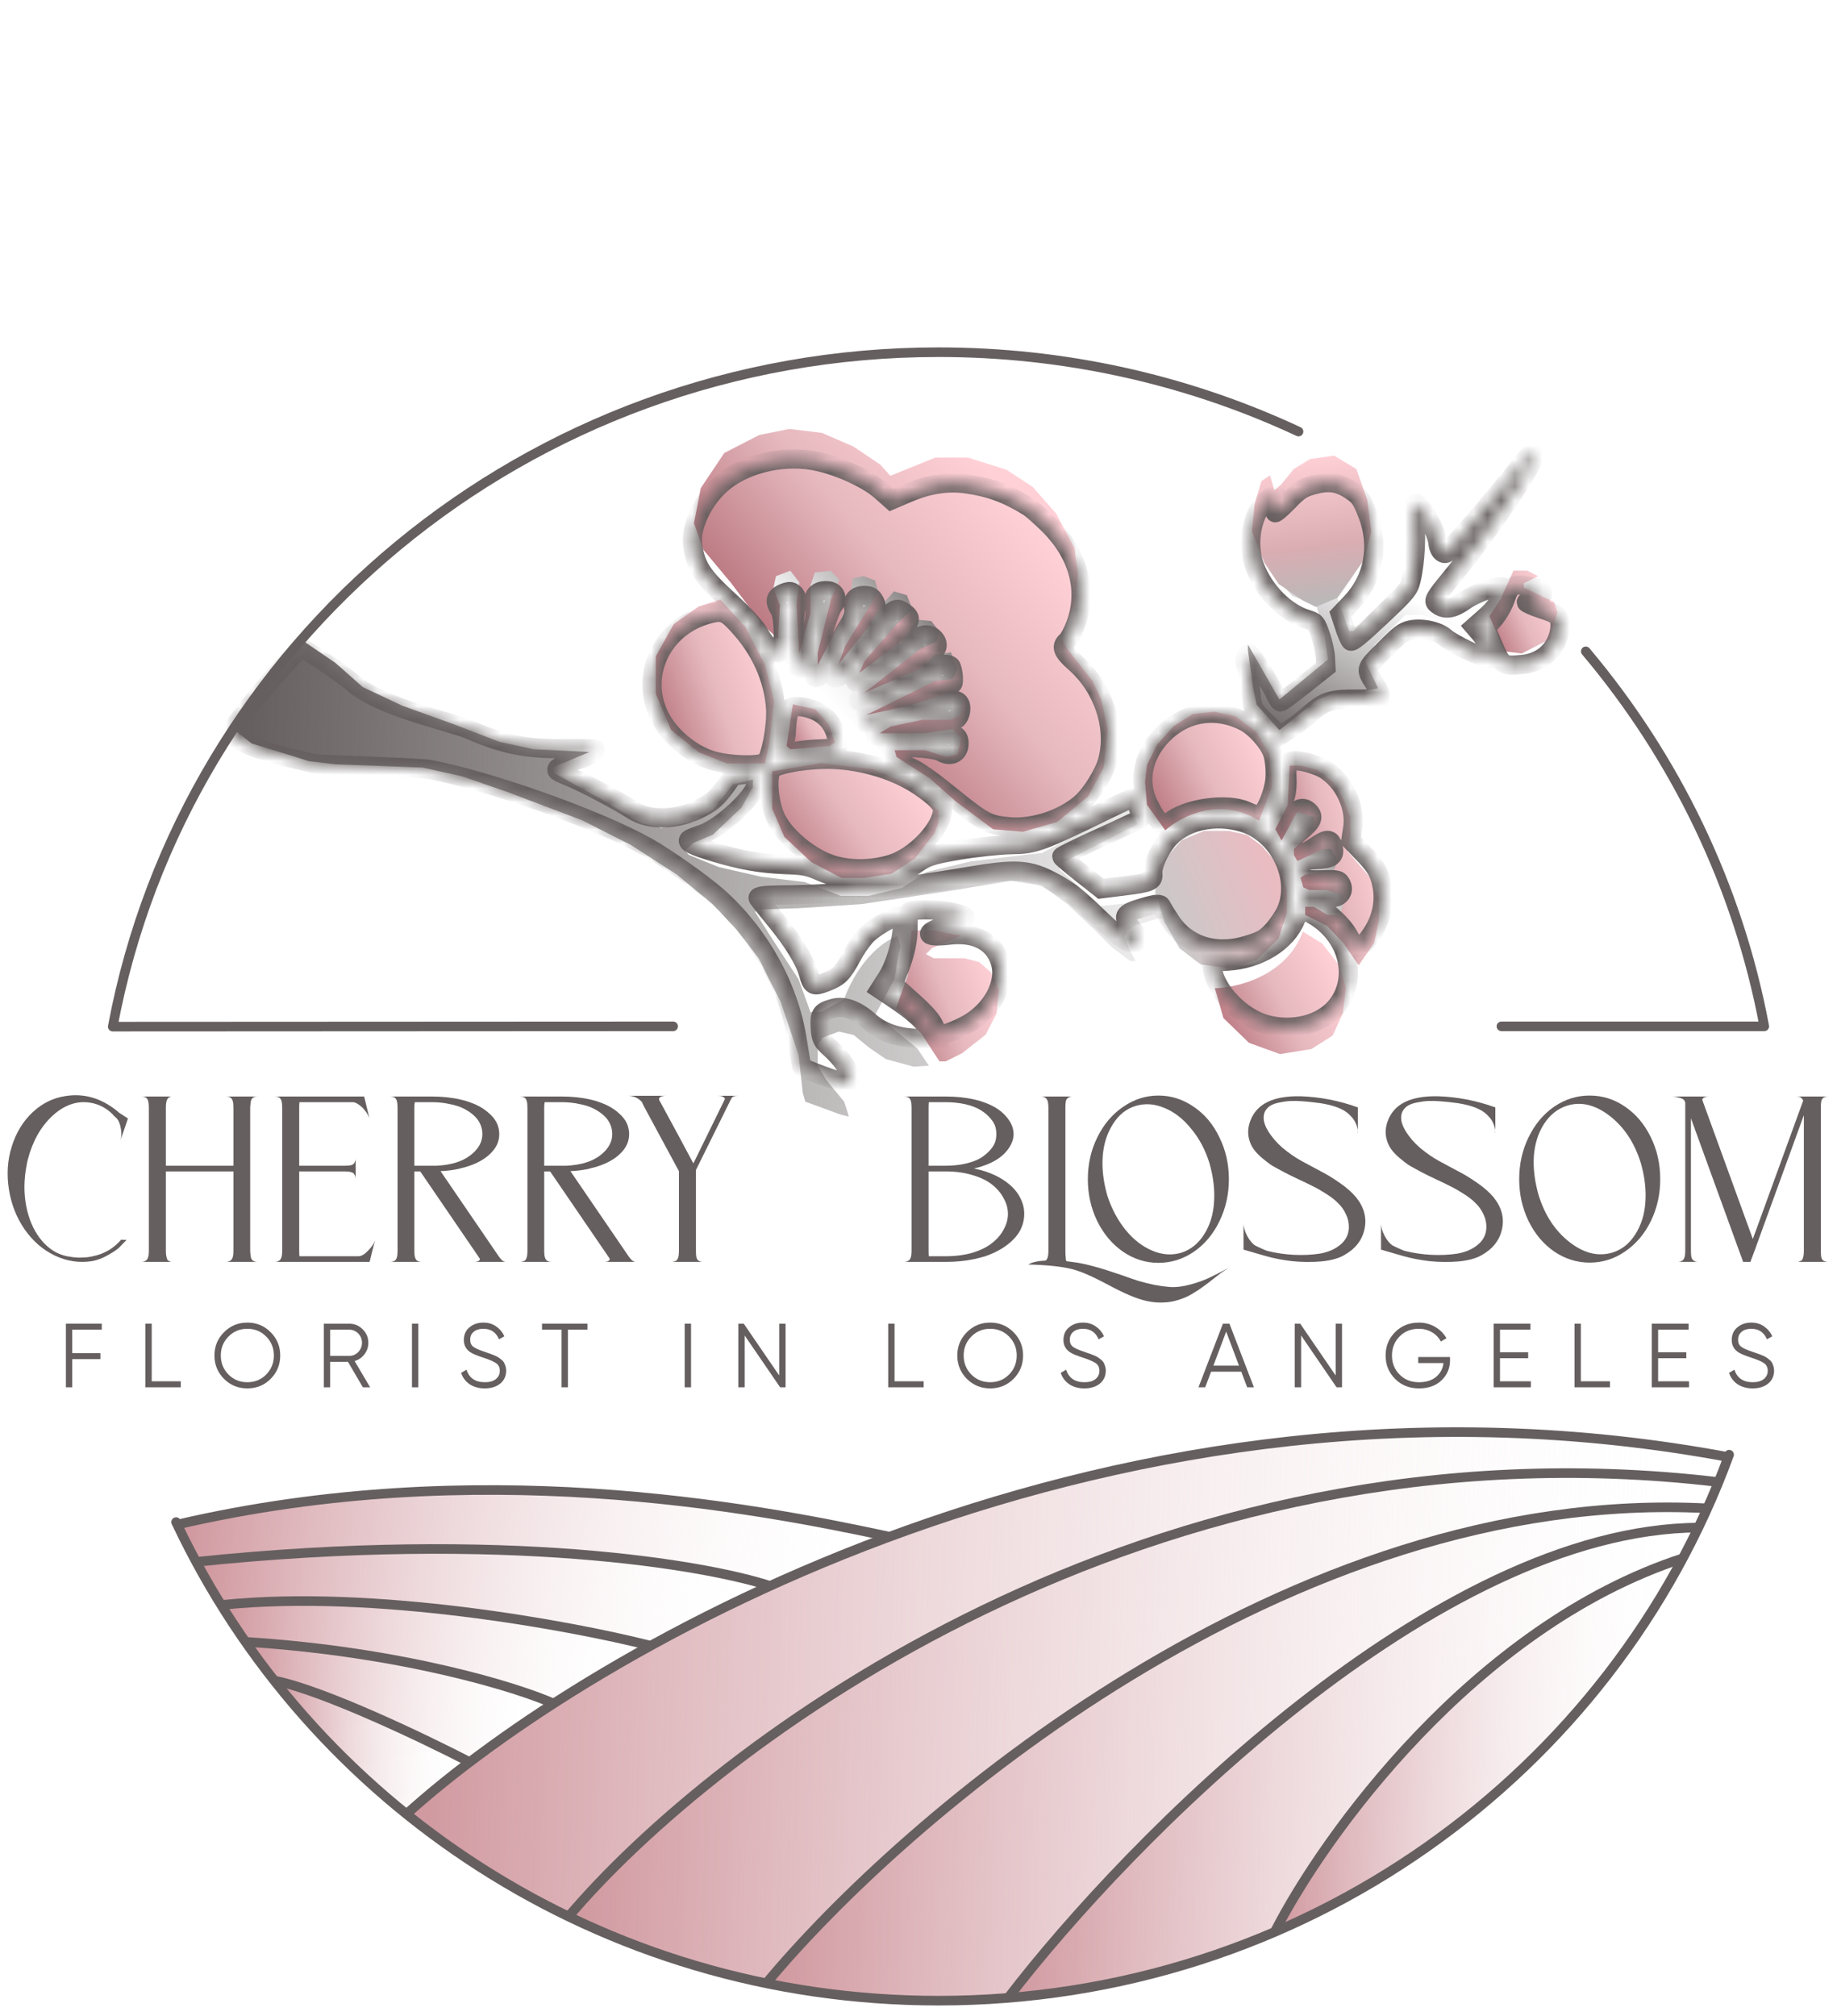 <svg width="134" height="147" viewBox="0 0 134 147" fill="none" xmlns="http://www.w3.org/2000/svg">
<path d="M16.212 117.149L14.395 114.02C34.893 111.191 50.675 113.945 56.004 115.676L47.293 119.909C28.795 115.885 18.865 116.392 16.212 117.149Z" fill="url(#paint0_linear_378_29)"/>
<path d="M34.037 128.549C31.106 126.266 23.49 123.549 20.048 122.476C20.548 123.259 23.393 126.389 24.753 127.856L29.541 132.461L34.037 128.549Z" fill="url(#paint1_linear_378_29)"/>
<path d="M16.044 116.996L17.941 119.895L22.879 120.112L27.792 120.846L36.202 122.721L40.158 124.351L47.402 120.112L45.362 119.542L39.741 118.36L32.788 117.463L26.71 116.996L19.881 116.729L16.044 116.996Z" fill="url(#paint2_linear_378_29)"/>
<path d="M64.714 112.062C40.514 106.242 20.174 109.073 13.029 111.216L14.153 113.924C38.491 111.622 52.239 114.149 56.071 115.7L64.714 112.062Z" fill="url(#paint3_linear_378_29)"/>
<path d="M45.765 141.609L41.41 139.654L47.511 133.731L54.565 127.516L64.882 120.87L76.875 115.086L86.574 111.547L94.562 109.539L102.605 108.081L110.648 107.47H117.152L125.563 108.081L124.857 110.051C94.005 108.169 66.644 132.306 55.746 144.557L52.77 143.847L45.765 141.609Z" fill="url(#paint4_linear_378_29)"/>
<path d="M125.628 108.292C82.85 103.37 51.738 127.261 41.529 139.822C36.373 137.686 32.255 134.054 29.828 132.304C65.592 102.475 105.774 102.201 126.409 106.33L125.628 108.292Z" fill="url(#paint5_linear_378_29)"/>
<path d="M94.795 66.544L93.189 61.496L94.795 58.254L96.774 59.861L98.008 63.389L98.61 67.807L94.795 66.544Z" fill="url(#paint6_linear_378_29)"/>
<path d="M73.737 145.551C66.771 146.381 59.074 145.205 56.097 144.513C81.299 114.7 112.286 109.067 124.629 109.977L124.196 111.276C102.666 112.929 81.586 134.815 73.737 145.551Z" fill="url(#paint7_linear_378_29)"/>
<path d="M93.186 140.616C97.119 133.282 108.736 117.677 122.715 113.934C119.28 120.513 108.36 135.061 93.186 140.616Z" fill="url(#paint8_linear_378_29)"/>
<path d="M20.189 122.623L17.841 119.686C30.261 120.554 37.931 123.027 40.214 124.155L34.278 128.433C26.973 124.5 21.842 122.921 20.189 122.623Z" fill="url(#paint9_linear_378_29)"/>
<path d="M123.987 111.412C104.069 111.922 82.161 134.392 73.697 145.562C78.633 145.84 88.813 142.598 93.285 140.943L93.757 139.634L96.196 135.477L101.386 129.048L104.415 125.583L109.605 120.964L115.898 116.845L121.757 114.035L122.779 113.765L123.987 111.412Z" fill="url(#paint10_linear_378_29)"/>
<path d="M18.372 54.227L17.027 53.176L21.991 46.657L24.475 48.351L26.457 50.107L29.339 51.466L33.157 52.843L36.443 54.109L38.921 54.642L42.996 54.843L40.408 55.926V56.367L43.877 58.295L46.778 60.044L48.249 60.381L50.609 59.921L52.002 59.048L53.475 57.193L54.916 56.856V57.392L54.073 58.91L52.002 60.871L50.609 61.454L49.965 62.021L50.241 62.343L52.418 63.232L55.542 63.945L58.703 64.329L61.333 65.335H63.372L65.805 64.746L67.571 63.599L70.765 62.833L73.28 62.519L76.009 62.205L82.446 58.845L82.972 60.111L77.419 62.955L77.263 63.377L80.284 66.087L82.841 65.798L84.216 65.154L84.396 63.643L85.282 61.999L86.659 60.933L88.281 60.445L90.169 60.578L91.435 61.066L93.012 62.688L93.989 64.976L93.79 67.474L92.124 69.774L89.347 70.618L87.148 70.09L85.66 68.619L84.793 67.004H84.396L82.841 67.474L82.199 67.847L82.027 68.411L82.446 69.349L82.841 70.09H82.446L81.039 69.023L79.884 67.847L77.867 65.936L76.009 64.588L73.755 64.232L69.445 64.944L62.851 65.936L58.251 66.236L55.237 66.331L55.08 66.51L56.199 68.27L58.251 71.42L59.121 73.816H59.892L61.569 72.857C62.747 69.763 64.673 68.51 65.489 68.27L65.66 69.023L65.232 71.42L63.826 74.037L64.836 74.758L66.898 76.449L67.759 77.72L66.648 77.79L64.623 77.24L63.383 76.39L62.273 75.481L61.187 75.233L59.992 75.681L59.65 76.24V77.733L60.272 78.758L61.577 80.344L61.919 81.432L61.297 81.277L58.748 80.344L58.562 79.722L58.251 76.924L56.945 73.07L55.329 69.867L53.774 67.847L52.002 65.95L49.36 63.776L46.042 61.638L42.477 59.828L37.063 57.777L33.681 56.608L30.813 55.976L28.017 55.87L24.475 55.742L22.512 55.507L21.231 55.101L18.372 54.227Z" fill="url(#paint11_linear_378_29)"/>
<path d="M68.116 67.85H66.485L66.384 69.496L66.21 71.156L65.359 73.553L67.192 75.357L68.535 77.407H68.982L70.195 76.801L71.899 75.458L72.693 73.914L72.866 72.181L72.26 70.882L71.422 70.16L70.354 69.886H69.271H68.116L67.539 69.582L67.986 69.149L70.08 68.24L68.116 67.85Z" fill="url(#paint12_linear_378_29)"/>
<path d="M59.874 55.651L56.325 56.256V57.097V58.963L57.219 61.04L59.19 62.88L61.398 64.036H63.028L65.025 63.721L66.734 62.617L68.18 60.751L68.442 60.015V59.095L65.998 57.097L63.685 56.098L59.874 55.651Z" fill="url(#paint13_linear_378_29)"/>
<path d="M57.842 51.364L57.38 54.404L57.657 54.64L60.513 54.404L60.893 54.137L60.451 52.822L59.486 51.733L57.842 51.364Z" fill="url(#paint14_linear_378_29)"/>
<path d="M54.374 45.736L52.556 43.726L50.971 44.228L49.153 45.504L47.838 47.863V50.609L48.96 53.238L50.971 54.862L53.02 55.675H55.804L56.114 54.166L56.462 51.15L55.804 48.482L54.374 45.736Z" fill="url(#paint15_linear_378_29)"/>
<path d="M91.843 59.851C88.97 58.041 86.084 59.568 85 60.558L83.671 58.692L83.529 57.023L83.671 55.779L84.406 54.309L85.622 52.952L87.008 52.075L88.591 51.905L90.118 52.245L91.617 53.347L92.606 55.016L92.804 57.306L91.843 59.851Z" fill="url(#paint16_linear_378_29)"/>
<path d="M95.038 67.939C93.839 71.173 90.26 72.039 88.619 72.067L89.242 74.244L91.108 76.054L93.37 76.874L95.66 76.506L97.216 75.517L97.951 73.905L98.177 72.067L97.668 70.37L96.452 68.815L95.038 67.939Z" fill="url(#paint17_linear_378_29)"/>
<path d="M93.935 58.692L93.031 60.473L93.483 61.293L93.935 60.473L94.388 59.597L94.642 59.201L95.83 59.597V60.473L94.388 61.916V62.368L94.642 62.792L96.537 61.916H97.103L97.583 62.792L97.3 63.443L95.208 63.782L94.869 64.008L95.067 64.715L95.519 64.913H96.82L97.979 65.281V65.959L97.753 66.723H96.82L95.83 66.129H95.208V66.723L96.82 67.543L97.979 68.759L99.11 70.399L100.241 68.759L100.581 67.118V65.507L99.958 64.008L98.29 62.085L98.488 60.841V59.597L97.979 58.239L97.3 57.08L96.085 56.147L94.869 55.836H94.077L93.935 58.692Z" fill="url(#paint18_linear_378_29)"/>
<path d="M65.939 56.461L55.291 45.652L54.066 42.085L56.888 40.807L65.034 41.34L70.465 46.824L71.956 55.875L65.939 56.461Z" fill="url(#paint19_linear_378_29)"/>
<path d="M55.555 45.467L56.745 46.589L56.889 44.139L56.414 42.888L56.604 42.017L57.651 41.622L58.309 42.473L58.103 44.139L58.309 47.614L59.122 44.711V42.683L59.441 41.752L60.611 41.622L61.223 42.27L60.611 43.745L59.647 47.614V48.511L61.223 45.493L62.044 43.344L62.206 42.179L62.989 42.017L63.83 42.332L64.069 43.182L61.662 47.097L61.175 48.425L63.242 45.851L64.318 44.139L65.209 43.125L66.152 43.412L66.562 44.456L65.603 45.293L63.063 48.212L62.697 49.062L65.781 46.773L66.918 45.197L67.933 45.293L68.522 46.06L68.344 46.773L67.151 47.307L63.063 50.519L67.301 48.7L68.1 47.791L69.364 47.569L69.852 48.811L69.497 49.521L68.233 49.654L63.197 52.139L66.391 51.451L68.233 50.852L69.497 50.519L70.274 51.008L70.118 52.139L69.364 52.494H67.301L64.971 52.982L64.173 53.47H67.478L69.497 53.182L70.118 53.825L69.852 55.023L69.031 55.2L67.478 54.712H66.192H65.26L65.393 55.2L67.811 56.753L69.719 58.44L72.448 60.48L74.622 60.658L77.107 59.948L79.37 58.084L80.501 55.977L80.811 53.182L80.323 51.008L79.68 49.654L77.883 47.369L77.351 46.46L77.661 45.838L78.371 44.152L78.637 41.823L78.371 39.959L77.04 37.453L75.329 35.508L73.414 34.255L70.601 33.368H68.231L64.943 34.701L64.212 33.884L62.273 32.575L59.96 31.571L57.579 31.282L55.385 31.724L52.834 33.034L51.116 35.602L50.623 38.153L51.303 40.092L53.293 42.473L55.555 45.467Z" fill="url(#paint20_linear_378_29)"/>
<path d="M84.587 63.094L84.279 65.056L84.962 67.26L86.042 69.156L87.607 70.346L89.635 70.588L91.662 70.015L93.249 68.472L93.866 66.577V64.858L93.249 63.094L92.037 61.684L90.957 60.891L89.635 60.604H87.827L86.196 61.287L84.587 63.094Z" fill="url(#paint21_linear_378_29)"/>
<path d="M91.415 50.19L91.032 47.419V47.006L93.325 51.017L96.869 48.093L96.607 46.281L96.028 44.188L94.253 43.435L92.591 41.604L91.656 39.817L91.414 37.137L91.881 35.296L92.759 34.474V35.433L93.039 35.632L94.664 34.044L96.159 33.353H97.691L99.26 34.736L100.101 38.192L99.26 41.386L97.56 43.608L98.402 46.017H98.724L103.038 41.604L103.486 37.137L103.23 35.433L103.486 35.071L104.967 38.826L105.527 39.001L111.695 31.166L104.422 42.678L105.314 43.435L106.041 43.193L109.506 41.604V41.861L107.69 44.298L107.312 44.84L108.512 46.613V47.006L105.488 45.35L103.736 44.84H102.527L100.298 47.006L99.597 48.247L100.521 50.19L99.247 50.444H97.56L96.127 51.017L93.325 53.246L91.669 51.399L91.415 50.19Z" fill="url(#paint22_linear_378_29)"/>
<path d="M99.504 40.818L97.543 43.612L95.979 44.259L95.082 43.821L93.268 42.59L92.225 41.026L91.328 38.774L91.516 36.772L92.016 35.082L92.642 34.665L92.955 35.75L93.456 35.333L94.373 34.206L95.562 33.476L97.314 33.226L98.941 34.206L99.733 36.459L100.025 38.774L99.504 40.818Z" fill="url(#paint23_linear_378_29)"/>
<path d="M109.761 47.503L108.653 44.942L109.48 43.661L110.402 41.615H111.401L112.198 42.021L111.151 42.537V42.849L113.369 43.911L113.603 44.629L113.057 46.613L110.995 47.659L109.761 47.503Z" fill="url(#paint24_linear_378_29)"/>
<path d="M4.888 91.616C5.176 91.673 5.451 91.707 5.716 91.719C5.98 91.719 6.215 91.707 6.422 91.684C6.64 91.65 6.853 91.604 7.06 91.547C7.266 91.489 7.439 91.426 7.577 91.357C7.726 91.288 7.869 91.213 8.007 91.133C8.145 91.041 8.254 90.961 8.335 90.892C8.427 90.823 8.513 90.748 8.593 90.668C8.674 90.588 8.725 90.536 8.748 90.513C8.783 90.478 8.811 90.444 8.834 90.409L9.231 90.427C9.024 90.645 8.84 90.834 8.679 90.995C8.519 91.145 8.243 91.328 7.852 91.547C7.473 91.765 7.083 91.909 6.681 91.978C5.761 92.115 4.865 91.978 3.992 91.564C3.131 91.15 2.401 90.519 1.804 89.668C1.207 88.807 0.822 87.83 0.65 86.739C0.477 85.648 0.546 84.608 0.856 83.62C1.166 82.621 1.666 81.794 2.355 81.139C3.056 80.473 3.866 80.07 4.785 79.933C6.106 79.726 7.335 80.07 8.473 80.967C8.553 81.035 8.628 81.099 8.697 81.156L9.334 81.57L8.783 83.172C8.863 82.931 8.875 82.644 8.817 82.311C8.76 81.978 8.662 81.731 8.524 81.57C8.513 81.558 8.484 81.535 8.438 81.501C8.404 81.455 8.358 81.409 8.3 81.363C8.254 81.317 8.226 81.282 8.214 81.26C7.732 80.788 7.18 80.507 6.56 80.415C5.595 80.266 4.682 80.588 3.82 81.38C2.97 82.173 2.373 83.235 2.028 84.568C1.994 84.706 1.965 84.844 1.942 84.981C1.919 85.108 1.896 85.24 1.873 85.378C1.724 86.377 1.758 87.337 1.976 88.255C2.195 89.163 2.562 89.915 3.079 90.513C3.596 91.11 4.199 91.478 4.888 91.616Z" fill="#665F5F"/>
<path d="M18.251 91.254C18.262 91.438 18.279 91.587 18.302 91.702C18.337 91.817 18.389 91.897 18.457 91.943C18.526 91.978 18.584 92 18.63 92.012C18.687 92.023 18.768 92.029 18.871 92.029H16.407C16.51 92.029 16.585 92.023 16.631 92.012C16.688 92 16.752 91.972 16.82 91.926C16.889 91.88 16.941 91.799 16.976 91.684C17.01 91.57 17.027 91.42 17.027 91.237V85.43H12.099V91.254C12.099 91.392 12.111 91.512 12.133 91.616C12.156 91.719 12.179 91.799 12.202 91.857C12.237 91.903 12.283 91.943 12.34 91.978C12.398 92 12.449 92.018 12.495 92.029C12.541 92.029 12.599 92.029 12.668 92.029H10.238C10.341 92.029 10.416 92.023 10.462 92.012C10.52 92 10.583 91.972 10.652 91.926C10.72 91.88 10.772 91.799 10.807 91.684C10.841 91.57 10.858 91.42 10.858 91.237V80.76C10.858 80.564 10.841 80.409 10.807 80.294C10.772 80.18 10.72 80.099 10.652 80.053C10.583 80.007 10.52 79.984 10.462 79.984C10.416 79.973 10.341 79.967 10.238 79.967H10.858H12.099H12.702C12.622 79.967 12.559 79.967 12.513 79.967C12.478 79.967 12.426 79.984 12.357 80.019C12.3 80.042 12.254 80.082 12.22 80.139C12.185 80.185 12.156 80.26 12.133 80.364C12.111 80.467 12.099 80.593 12.099 80.743V85.016H17.027V80.76C17.027 80.564 17.01 80.409 16.976 80.294C16.941 80.18 16.889 80.099 16.82 80.053C16.752 80.007 16.688 79.984 16.631 79.984C16.585 79.973 16.51 79.967 16.407 79.967H17.027H18.251H18.871C18.768 79.967 18.687 79.973 18.63 79.984C18.584 79.984 18.526 80.007 18.457 80.053C18.389 80.099 18.337 80.18 18.302 80.294C18.279 80.409 18.262 80.559 18.251 80.743V91.254Z" fill="#665F5F"/>
<path d="M26.151 91.616C26.357 91.616 26.593 91.478 26.857 91.202C27.133 90.926 27.305 90.651 27.374 90.375L26.96 92.029H19.964C20.068 92.029 20.142 92.023 20.188 92.012C20.246 92 20.309 91.972 20.378 91.926C20.447 91.88 20.498 91.799 20.533 91.684C20.567 91.57 20.585 91.42 20.585 91.237V80.76C20.585 80.564 20.567 80.409 20.533 80.294C20.498 80.18 20.447 80.099 20.378 80.053C20.309 80.007 20.246 79.984 20.188 79.984C20.142 79.973 20.068 79.967 19.964 79.967H22.428C22.428 79.967 22.417 79.967 22.394 79.967C22.383 79.967 22.377 79.967 22.377 79.967H26.564L26.96 81.604C26.914 81.432 26.817 81.248 26.667 81.053C26.53 80.857 26.369 80.697 26.185 80.57C26.013 80.444 25.863 80.381 25.737 80.381H21.843C21.831 80.473 21.825 80.593 21.825 80.743V85.016H25.151C25.346 85.016 25.496 85.004 25.599 84.981C25.714 84.947 25.794 84.895 25.84 84.826C25.886 84.746 25.915 84.683 25.927 84.637C25.938 84.579 25.944 84.499 25.944 84.396V86.05C25.944 85.947 25.938 85.872 25.927 85.826C25.915 85.768 25.886 85.705 25.84 85.636C25.794 85.556 25.714 85.504 25.599 85.481C25.484 85.447 25.335 85.43 25.151 85.43H21.825V91.254C21.825 91.403 21.831 91.524 21.843 91.616H26.151Z" fill="#665F5F"/>
<path d="M36.41 91.667C36.421 91.667 36.438 91.69 36.461 91.736C36.496 91.771 36.519 91.794 36.53 91.805C36.542 91.817 36.559 91.84 36.582 91.874C36.616 91.909 36.645 91.931 36.668 91.943C36.691 91.954 36.72 91.972 36.754 91.995C36.8 92.006 36.84 92.018 36.875 92.029C36.921 92.029 36.972 92.029 37.03 92.029H35.169H35.152H34.549C34.721 92.029 34.842 92.006 34.91 91.96C35.014 91.903 35.031 91.828 34.962 91.736L30.654 85.43H30.224V91.237C30.224 91.432 30.241 91.587 30.275 91.702C30.31 91.817 30.361 91.897 30.43 91.943C30.499 91.978 30.557 92 30.603 92.012C30.66 92.023 30.741 92.029 30.844 92.029H28.38C28.483 92.029 28.558 92.023 28.604 92.012C28.661 92 28.724 91.978 28.793 91.943C28.862 91.897 28.914 91.817 28.948 91.702C28.983 91.587 29 91.432 29 91.237V80.76C29 80.564 28.983 80.409 28.948 80.294C28.914 80.18 28.862 80.099 28.793 80.053C28.724 80.007 28.661 79.984 28.604 79.984C28.558 79.973 28.483 79.967 28.38 79.967H30.224H30.241H30.844C30.786 79.967 30.741 79.967 30.706 79.967H31.481C32.263 79.967 32.969 80.042 33.601 80.191C33.819 80.237 34.037 80.3 34.256 80.381C34.819 80.576 35.278 80.834 35.634 81.156C36.002 81.466 36.237 81.805 36.341 82.173C36.444 82.529 36.444 82.885 36.341 83.241C36.237 83.597 36.002 83.936 35.634 84.258C35.278 84.568 34.819 84.821 34.256 85.016C34.037 85.096 33.813 85.159 33.584 85.206C33.572 85.217 33.561 85.223 33.549 85.223C33.113 85.326 32.642 85.389 32.136 85.412L36.41 91.667ZM31.481 85.016C31.619 85.016 31.746 85.016 31.86 85.016C32.917 84.959 33.733 84.706 34.307 84.258C34.893 83.81 35.186 83.293 35.186 82.707C35.186 82.466 35.14 82.236 35.048 82.018C34.956 81.788 34.807 81.575 34.6 81.38C34.394 81.185 34.147 81.013 33.859 80.863C33.572 80.714 33.222 80.599 32.808 80.519C32.406 80.427 31.964 80.381 31.481 80.381H30.258C30.235 80.484 30.224 80.61 30.224 80.76V85.016H31.481Z" fill="#665F5F"/>
<path d="M45.884 91.667C45.895 91.667 45.912 91.69 45.935 91.736C45.97 91.771 45.993 91.794 46.004 91.805C46.016 91.817 46.033 91.84 46.056 91.874C46.09 91.909 46.119 91.931 46.142 91.943C46.165 91.954 46.194 91.972 46.228 91.995C46.274 92.006 46.314 92.018 46.349 92.029C46.395 92.029 46.447 92.029 46.504 92.029H44.643H44.626H44.023C44.195 92.029 44.316 92.006 44.385 91.96C44.488 91.903 44.505 91.828 44.436 91.736L40.128 85.43H39.697V91.237C39.697 91.432 39.715 91.587 39.749 91.702C39.784 91.817 39.835 91.897 39.904 91.943C39.973 91.978 40.031 92 40.077 92.012C40.134 92.023 40.214 92.029 40.318 92.029H37.854C37.957 92.029 38.032 92.023 38.078 92.012C38.135 92 38.198 91.978 38.267 91.943C38.336 91.897 38.388 91.817 38.422 91.702C38.457 91.587 38.474 91.432 38.474 91.237V80.76C38.474 80.564 38.457 80.409 38.422 80.294C38.388 80.18 38.336 80.099 38.267 80.053C38.198 80.007 38.135 79.984 38.078 79.984C38.032 79.973 37.957 79.967 37.854 79.967H39.697H39.715H40.318C40.26 79.967 40.214 79.967 40.18 79.967H40.955C41.736 79.967 42.443 80.042 43.075 80.191C43.293 80.237 43.511 80.3 43.73 80.381C44.293 80.576 44.752 80.834 45.108 81.156C45.476 81.466 45.711 81.805 45.815 82.173C45.918 82.529 45.918 82.885 45.815 83.241C45.711 83.597 45.476 83.936 45.108 84.258C44.752 84.568 44.293 84.821 43.73 85.016C43.511 85.096 43.287 85.159 43.058 85.206C43.046 85.217 43.035 85.223 43.023 85.223C42.587 85.326 42.116 85.389 41.61 85.412L45.884 91.667ZM40.955 85.016C41.093 85.016 41.22 85.016 41.334 85.016C42.391 84.959 43.207 84.706 43.781 84.258C44.367 83.81 44.66 83.293 44.66 82.707C44.66 82.466 44.614 82.236 44.522 82.018C44.43 81.788 44.281 81.575 44.074 81.38C43.867 81.185 43.62 81.013 43.333 80.863C43.046 80.714 42.696 80.599 42.282 80.519C41.88 80.427 41.438 80.381 40.955 80.381H39.732C39.709 80.484 39.697 80.61 39.697 80.76V85.016H40.955Z" fill="#665F5F"/>
<path d="M52.368 79.915H53.85C53.689 79.915 53.574 79.933 53.505 79.967C53.494 79.967 53.482 79.973 53.471 79.984C53.471 79.984 53.459 79.99 53.437 80.002C53.437 80.013 53.431 80.019 53.419 80.019C53.408 80.03 53.396 80.047 53.385 80.07C53.373 80.07 53.368 80.076 53.368 80.088C53.356 80.111 53.345 80.134 53.333 80.157C53.322 80.168 53.316 80.174 53.316 80.174L50.766 85.326V91.254C50.766 91.438 50.777 91.587 50.8 91.702C50.834 91.817 50.886 91.897 50.955 91.943C51.024 91.978 51.081 92 51.127 92.012C51.185 92.023 51.265 92.029 51.369 92.029H50.766H49.594H48.905C49.008 92.029 49.083 92.023 49.129 92.012C49.186 92 49.249 91.978 49.318 91.943C49.387 91.897 49.439 91.817 49.473 91.702C49.508 91.587 49.525 91.432 49.525 91.237V91.254V85.412L46.975 80.691L46.82 80.364C46.555 80.076 46.228 79.927 45.837 79.915H48.577C48.336 79.915 48.175 79.967 48.095 80.07C48.072 80.105 48.066 80.145 48.078 80.191V80.208L49.525 82.879L50.576 84.844L50.766 84.465L52.885 80.139C52.816 79.99 52.644 79.915 52.368 79.915Z" fill="#665F5F"/>
<path d="M71.869 85.43C72.49 85.636 73.018 85.906 73.455 86.239C73.891 86.573 74.207 86.934 74.403 87.325C74.609 87.704 74.713 88.106 74.713 88.531C74.713 88.956 74.609 89.364 74.403 89.755C74.196 90.134 73.868 90.49 73.42 90.823C72.972 91.156 72.438 91.426 71.818 91.633C71.576 91.702 71.329 91.765 71.077 91.822C70.433 91.96 69.733 92.029 68.975 92.029H68.199C68.234 92.029 68.28 92.029 68.337 92.029H67.734H66.493H65.873C65.976 92.029 66.051 92.023 66.097 92.012C66.154 92 66.218 91.972 66.287 91.926C66.355 91.88 66.407 91.799 66.442 91.684C66.476 91.57 66.493 91.42 66.493 91.237V80.76C66.493 80.564 66.476 80.409 66.442 80.294C66.407 80.18 66.355 80.099 66.287 80.053C66.218 80.007 66.154 79.984 66.097 79.984C66.051 79.973 65.976 79.967 65.873 79.967H67.734H68.337C68.28 79.967 68.234 79.967 68.199 79.967H68.975C69.756 79.967 70.462 80.042 71.094 80.191C71.312 80.237 71.531 80.3 71.749 80.381C72.45 80.622 72.99 80.961 73.369 81.397C73.748 81.822 73.937 82.259 73.937 82.707C73.937 83.144 73.748 83.58 73.369 84.016C72.99 84.442 72.45 84.775 71.749 85.016C71.531 85.096 71.307 85.159 71.077 85.206C71.065 85.217 71.054 85.223 71.042 85.223C71.065 85.223 71.077 85.223 71.077 85.223C71.353 85.28 71.617 85.349 71.869 85.43ZM67.751 80.381C67.74 80.484 67.734 80.61 67.734 80.76V85.016H68.975C69.503 85.016 69.991 84.964 70.439 84.861C70.887 84.757 71.255 84.62 71.542 84.447C71.829 84.263 72.07 84.057 72.266 83.827C72.472 83.586 72.599 83.339 72.645 83.086C72.691 82.833 72.691 82.581 72.645 82.328C72.599 82.064 72.472 81.817 72.266 81.587C72.07 81.346 71.829 81.139 71.542 80.967C71.255 80.783 70.887 80.639 70.439 80.536C69.991 80.432 69.503 80.381 68.975 80.381H67.751ZM68.975 91.616C69.71 91.616 70.37 91.529 70.956 91.357C71.542 91.173 72.013 90.938 72.369 90.651C72.737 90.364 73.018 90.036 73.213 89.668C73.42 89.289 73.524 88.91 73.524 88.531C73.524 88.141 73.42 87.761 73.213 87.394C73.018 87.015 72.737 86.682 72.369 86.394C72.013 86.107 71.542 85.877 70.956 85.705C70.37 85.521 69.71 85.43 68.975 85.43H67.734V91.237C67.734 91.386 67.74 91.512 67.751 91.616H68.975Z" fill="#665F5F"/>
<path d="M74.994 92.219H75.011C75.011 92.219 75.005 92.219 74.994 92.219ZM85.298 93.856C85.758 93.89 86.263 93.833 86.814 93.683C87.366 93.534 87.82 93.373 88.176 93.201C88.543 93.029 89.032 92.782 89.641 92.46C89.468 92.563 89.267 92.695 89.037 92.856C88.819 93.029 88.612 93.189 88.417 93.339C88.233 93.488 88.021 93.649 87.779 93.821C87.55 93.993 87.326 94.143 87.108 94.269C86.901 94.407 86.659 94.534 86.384 94.648C86.108 94.763 85.832 94.849 85.557 94.907C85.292 94.964 84.988 94.993 84.643 94.993C84.31 94.993 83.966 94.953 83.609 94.872C82.932 94.723 82.018 94.338 80.87 93.718C79.732 93.109 78.854 92.724 78.233 92.563C77.464 92.368 76.389 92.253 75.011 92.219C75.264 92.058 75.689 91.96 76.286 91.926C76.412 91.822 76.476 91.598 76.476 91.254V80.76C76.476 80.576 76.458 80.427 76.424 80.312C76.389 80.197 76.338 80.117 76.269 80.07C76.2 80.025 76.137 79.996 76.079 79.984C76.033 79.973 75.959 79.967 75.855 79.967H78.319C78.216 79.967 78.136 79.973 78.078 79.984C78.032 79.996 77.975 80.025 77.906 80.07C77.837 80.105 77.785 80.18 77.751 80.294C77.728 80.409 77.716 80.559 77.716 80.743V91.271C77.716 91.409 77.722 91.529 77.734 91.633C77.734 91.782 77.751 91.897 77.785 91.978C77.981 92 78.153 92.023 78.302 92.046C78.681 92.092 79.089 92.173 79.526 92.288C79.974 92.403 80.359 92.512 80.68 92.615C81.002 92.718 81.398 92.85 81.869 93.011C82.352 93.184 82.736 93.316 83.024 93.408C83.828 93.649 84.586 93.798 85.298 93.856ZM87.09 91.288C86.298 91.828 85.436 92.098 84.505 92.098C83.575 92.098 82.713 91.828 81.921 91.288C81.128 90.737 80.502 89.996 80.043 89.065C79.583 88.123 79.353 87.101 79.353 85.998C79.353 84.895 79.583 83.879 80.043 82.948C80.502 82.006 81.128 81.265 81.921 80.725C82.713 80.174 83.575 79.898 84.505 79.898C85.436 79.898 86.298 80.174 87.09 80.725C87.883 81.265 88.503 82.006 88.951 82.948C89.411 83.879 89.641 84.895 89.641 85.998C89.641 87.101 89.411 88.123 88.951 89.065C88.503 89.996 87.883 90.737 87.09 91.288ZM84.919 80.794C84.207 80.496 83.512 80.45 82.834 80.656C82.156 80.863 81.605 81.305 81.18 81.983C80.755 82.65 80.508 83.425 80.439 84.309C80.37 85.194 80.479 86.147 80.766 87.17C81.076 88.135 81.525 88.979 82.11 89.703C82.696 90.415 83.351 90.921 84.075 91.219C84.798 91.518 85.499 91.564 86.177 91.357C86.855 91.139 87.406 90.697 87.831 90.03C88.256 89.364 88.498 88.589 88.555 87.704C88.624 86.808 88.515 85.855 88.228 84.844C87.929 83.867 87.481 83.023 86.883 82.311C86.298 81.587 85.643 81.081 84.919 80.794Z" fill="#665F5F"/>
<path d="M99.048 82.448C99.048 82.529 99.042 82.603 99.031 82.672C99.031 82.65 99.031 82.615 99.031 82.569C99.042 82.512 99.048 82.471 99.048 82.448ZM98.927 87.325C99.513 88.06 99.714 88.836 99.531 89.651C99.358 90.455 98.859 91.087 98.031 91.547C97.629 91.776 97.078 91.926 96.377 91.995C95.688 92.052 94.987 92.046 94.275 91.978C93.574 91.897 92.919 91.771 92.311 91.598L90.708 91.133V89.203C90.708 89.49 90.8 89.806 90.984 90.151C91.168 90.484 91.363 90.714 91.57 90.84C91.604 90.852 91.736 90.915 91.966 91.03C92.196 91.133 92.345 91.196 92.414 91.219C93.046 91.38 93.695 91.478 94.361 91.512C95.039 91.547 95.676 91.518 96.274 91.426C96.871 91.323 97.365 91.11 97.756 90.788C98.158 90.467 98.37 90.053 98.393 89.548C98.405 89.203 98.336 88.876 98.186 88.566C98.037 88.244 97.848 87.974 97.618 87.756C97.4 87.526 97.107 87.296 96.739 87.067C96.383 86.837 96.061 86.653 95.774 86.515C95.487 86.366 95.131 86.193 94.706 85.998C94.292 85.803 93.976 85.648 93.758 85.533C93.344 85.315 93.028 85.142 92.81 85.016C92.603 84.89 92.345 84.694 92.035 84.43C91.725 84.166 91.489 83.896 91.328 83.62C91.007 83.023 90.961 82.408 91.191 81.776C91.42 81.145 91.834 80.679 92.431 80.381C93.052 80.07 93.867 79.927 94.878 79.95C96.279 79.996 97.669 80.266 99.048 80.76C99.048 81.139 99.048 81.702 99.048 82.448C99.025 82.265 98.973 82.087 98.893 81.914C98.813 81.731 98.703 81.57 98.566 81.432C98.439 81.282 98.296 81.156 98.135 81.053C97.721 80.777 97.107 80.576 96.291 80.45C96.096 80.427 95.906 80.404 95.722 80.381C95.539 80.358 95.292 80.335 94.981 80.312C94.683 80.289 94.407 80.283 94.154 80.294C93.902 80.306 93.637 80.341 93.362 80.398C93.097 80.444 92.873 80.519 92.69 80.622C92.517 80.725 92.379 80.869 92.276 81.053C92.184 81.237 92.156 81.455 92.19 81.707C92.224 81.937 92.328 82.196 92.5 82.483C92.776 82.931 93.126 83.339 93.551 83.706C93.988 84.074 94.442 84.39 94.912 84.654C95.383 84.907 95.855 85.159 96.326 85.412C96.796 85.653 97.267 85.941 97.739 86.274C98.21 86.596 98.606 86.946 98.927 87.325Z" fill="#665F5F"/>
<path d="M109.077 82.448C109.077 82.529 109.072 82.603 109.06 82.672C109.06 82.65 109.06 82.615 109.06 82.569C109.072 82.512 109.077 82.471 109.077 82.448ZM108.957 87.325C109.543 88.06 109.744 88.836 109.56 89.651C109.387 90.455 108.888 91.087 108.061 91.547C107.659 91.776 107.107 91.926 106.406 91.995C105.717 92.052 105.016 92.046 104.304 91.978C103.603 91.897 102.949 91.771 102.34 91.598L100.737 91.133V89.203C100.737 89.49 100.829 89.806 101.013 90.151C101.197 90.484 101.392 90.714 101.599 90.84C101.633 90.852 101.765 90.915 101.995 91.03C102.225 91.133 102.374 91.196 102.443 91.219C103.075 91.38 103.724 91.478 104.39 91.512C105.068 91.547 105.706 91.518 106.303 91.426C106.9 91.323 107.394 91.11 107.785 90.788C108.187 90.467 108.4 90.053 108.423 89.548C108.434 89.203 108.365 88.876 108.216 88.566C108.066 88.244 107.877 87.974 107.647 87.756C107.429 87.526 107.136 87.296 106.768 87.067C106.412 86.837 106.091 86.653 105.803 86.515C105.516 86.366 105.16 86.193 104.735 85.998C104.321 85.803 104.006 85.648 103.787 85.533C103.374 85.315 103.058 85.142 102.84 85.016C102.633 84.89 102.374 84.694 102.064 84.43C101.754 84.166 101.518 83.896 101.358 83.62C101.036 83.023 100.99 82.408 101.22 81.776C101.45 81.145 101.863 80.679 102.46 80.381C103.081 80.07 103.896 79.927 104.907 79.95C106.309 79.996 107.699 80.266 109.077 80.76C109.077 81.139 109.077 81.702 109.077 82.448C109.054 82.265 109.003 82.087 108.922 81.914C108.842 81.731 108.733 81.57 108.595 81.432C108.468 81.282 108.325 81.156 108.164 81.053C107.75 80.777 107.136 80.576 106.32 80.45C106.125 80.427 105.935 80.404 105.752 80.381C105.568 80.358 105.321 80.335 105.011 80.312C104.712 80.289 104.436 80.283 104.184 80.294C103.931 80.306 103.667 80.341 103.391 80.398C103.127 80.444 102.903 80.519 102.719 80.622C102.547 80.725 102.409 80.869 102.305 81.053C102.213 81.237 102.185 81.455 102.219 81.707C102.254 81.937 102.357 82.196 102.529 82.483C102.805 82.931 103.155 83.339 103.58 83.706C104.017 84.074 104.471 84.39 104.942 84.654C105.413 84.907 105.884 85.159 106.355 85.412C106.826 85.653 107.297 85.941 107.768 86.274C108.239 86.596 108.635 86.946 108.957 87.325Z" fill="#665F5F"/>
<path d="M113.368 80.708C114.161 80.168 115.023 79.898 115.953 79.898C116.895 79.898 117.757 80.168 118.538 80.708C119.331 81.248 119.957 81.989 120.416 82.931C120.876 83.861 121.105 84.884 121.105 85.998C121.105 87.101 120.876 88.123 120.416 89.065C119.957 89.996 119.331 90.731 118.538 91.271C117.757 91.811 116.895 92.081 115.953 92.081C115.023 92.081 114.161 91.811 113.368 91.271C112.587 90.731 111.967 89.996 111.507 89.065C111.048 88.123 110.818 87.101 110.818 85.998C110.818 84.884 111.048 83.861 111.507 82.931C111.967 81.989 112.587 81.248 113.368 80.708ZM117.642 91.34C118.308 91.133 118.854 90.697 119.279 90.03C119.715 89.353 119.962 88.571 120.02 87.687C120.089 86.791 119.98 85.837 119.692 84.826C119.233 83.344 118.475 82.196 117.418 81.38C116.361 80.564 115.321 80.317 114.299 80.639C113.621 80.857 113.064 81.3 112.628 81.966C112.202 82.632 111.955 83.413 111.887 84.309C111.829 85.194 111.944 86.142 112.231 87.153C112.691 88.635 113.449 89.783 114.506 90.599C115.563 91.415 116.608 91.662 117.642 91.34Z" fill="#665F5F"/>
<path d="M132.822 91.237C132.822 91.432 132.834 91.587 132.857 91.702C132.891 91.817 132.943 91.897 133.012 91.943C133.092 91.978 133.155 92 133.201 92.012C133.259 92.023 133.339 92.029 133.443 92.029H130.961C131.042 92.029 131.105 92.029 131.151 92.029C131.197 92.018 131.248 92 131.306 91.978C131.375 91.954 131.427 91.92 131.461 91.874C131.495 91.817 131.524 91.736 131.547 91.633C131.57 91.529 131.582 91.397 131.582 91.237V81.328L128.084 90.944V90.961L127.739 91.874L127.687 92.029H127.153L127.136 91.978L127.05 91.736L126.877 91.271L123.345 81.552V91.237C123.345 91.42 123.356 91.57 123.379 91.684C123.414 91.799 123.466 91.88 123.535 91.926C123.603 91.972 123.661 92 123.707 92.012C123.764 92.023 123.845 92.029 123.948 92.029H122.311C122.414 92.029 122.489 92.023 122.535 92.012C122.593 92 122.656 91.972 122.725 91.926C122.794 91.88 122.845 91.799 122.88 91.684C122.914 91.57 122.931 91.42 122.931 91.237V80.415L122.88 80.277C122.822 80.174 122.69 80.099 122.483 80.053C122.288 79.996 122.11 79.967 121.949 79.967H124.689C124.448 79.967 124.287 80.019 124.207 80.122C124.172 80.157 124.166 80.203 124.189 80.26L127.86 90.358L131.53 80.277C131.495 80.174 131.444 80.099 131.375 80.053C131.306 80.007 131.243 79.984 131.185 79.984C131.139 79.973 131.065 79.967 130.961 79.967H133.443C133.339 79.967 133.259 79.973 133.201 79.984C133.155 79.984 133.092 80.007 133.012 80.053C132.943 80.099 132.891 80.18 132.857 80.294C132.834 80.409 132.822 80.559 132.822 80.743V91.237Z" fill="#665F5F"/>
<path d="M109.523 74.85H128.696C126.771 64.583 122.189 55.23 115.674 47.502M49.103 74.85L8.224 74.871C13.459 46.889 38.438 25.685 68.462 25.685C77.614 25.685 86.297 27.655 94.094 31.186C94.304 31.281 94.512 31.377 94.72 31.474M126.13 106.09C117.649 129.303 95.031 145.907 68.462 145.907C43.809 145.907 22.558 131.611 12.845 111.005" stroke="#665F5F" stroke-width="0.7" stroke-linecap="round" stroke-linejoin="round"/>
<path d="M7.424 96.973H5.27V98.683H7.325V99.12H5.27V101.175H4.806V96.536H7.424V96.973Z" fill="#665F5F"/>
<path d="M11.067 100.737H13.188V101.175H10.603V96.536H11.067V100.737Z" fill="#665F5F"/>
<path d="M19.745 100.558C19.281 101.022 18.713 101.254 18.042 101.254C17.37 101.254 16.803 101.022 16.339 100.558C15.875 100.09 15.643 99.522 15.643 98.855C15.643 98.188 15.875 97.623 16.339 97.159C16.803 96.69 17.37 96.456 18.042 96.456C18.713 96.456 19.281 96.69 19.745 97.159C20.209 97.623 20.441 98.188 20.441 98.855C20.441 99.522 20.209 100.09 19.745 100.558ZM16.663 100.24C17.035 100.616 17.494 100.804 18.042 100.804C18.59 100.804 19.049 100.616 19.421 100.24C19.792 99.86 19.977 99.399 19.977 98.855C19.977 98.312 19.792 97.852 19.421 97.477C19.049 97.097 18.59 96.907 18.042 96.907C17.494 96.907 17.035 97.097 16.663 97.477C16.292 97.852 16.107 98.312 16.107 98.855C16.107 99.399 16.292 99.86 16.663 100.24Z" fill="#665F5F"/>
<path d="M26.47 101.175L25.383 99.319H24.084V101.175H23.62V96.536H25.476C25.86 96.536 26.187 96.673 26.457 96.947C26.731 97.216 26.868 97.543 26.868 97.927C26.868 98.241 26.773 98.522 26.583 98.769C26.397 99.012 26.159 99.175 25.867 99.26L27 101.175H26.47ZM24.084 96.973V98.882H25.476C25.732 98.882 25.951 98.789 26.132 98.603C26.313 98.413 26.404 98.188 26.404 97.927C26.404 97.662 26.313 97.437 26.132 97.251C25.951 97.066 25.732 96.973 25.476 96.973H24.084Z" fill="#665F5F"/>
<path d="M30.051 96.536H30.515V101.175H30.051V96.536Z" fill="#665F5F"/>
<path d="M35.358 101.254C34.934 101.254 34.569 101.155 34.264 100.956C33.964 100.753 33.754 100.475 33.635 100.121L34.032 99.889C34.117 100.176 34.271 100.402 34.496 100.565C34.722 100.724 35.011 100.804 35.365 100.804C35.709 100.804 35.977 100.729 36.167 100.578C36.361 100.424 36.458 100.22 36.458 99.969C36.458 99.726 36.37 99.542 36.193 99.418C36.016 99.295 35.725 99.167 35.318 99.034C34.837 98.875 34.519 98.747 34.364 98.65C34.01 98.438 33.834 98.131 33.834 97.728C33.834 97.335 33.971 97.026 34.245 96.801C34.519 96.571 34.856 96.456 35.259 96.456C35.621 96.456 35.935 96.551 36.2 96.741C36.465 96.927 36.661 97.165 36.79 97.457L36.398 97.675C36.187 97.163 35.806 96.907 35.259 96.907C34.971 96.907 34.739 96.977 34.563 97.119C34.386 97.26 34.298 97.457 34.298 97.709C34.298 97.938 34.377 98.111 34.536 98.226C34.695 98.341 34.958 98.458 35.325 98.577C35.493 98.634 35.612 98.676 35.683 98.703C35.758 98.725 35.864 98.765 36.001 98.822C36.142 98.875 36.246 98.924 36.312 98.968C36.379 99.008 36.458 99.065 36.551 99.14C36.648 99.211 36.717 99.284 36.756 99.359C36.801 99.43 36.838 99.518 36.869 99.624C36.904 99.726 36.922 99.836 36.922 99.955C36.922 100.349 36.779 100.665 36.491 100.903C36.204 101.137 35.826 101.254 35.358 101.254Z" fill="#665F5F"/>
<path d="M42.852 96.536V96.973H41.427V101.175H40.963V96.973H39.538V96.536H42.852Z" fill="#665F5F"/>
<path d="M49.944 96.536H50.408V101.175H49.944V96.536Z" fill="#665F5F"/>
<path d="M56.84 96.536H57.304V101.175H56.906L54.321 97.397V101.175H53.857V96.536H54.255L56.84 100.313V96.536Z" fill="#665F5F"/>
<path d="M65.254 100.737H67.375V101.175H64.79V96.536H65.254V100.737Z" fill="#665F5F"/>
<path d="M73.933 100.558C73.469 101.022 72.901 101.254 72.229 101.254C71.558 101.254 70.99 101.022 70.526 100.558C70.062 100.09 69.83 99.522 69.83 98.855C69.83 98.188 70.062 97.623 70.526 97.159C70.99 96.69 71.558 96.456 72.229 96.456C72.901 96.456 73.469 96.69 73.933 97.159C74.397 97.623 74.629 98.188 74.629 98.855C74.629 99.522 74.397 100.09 73.933 100.558ZM70.851 100.24C71.222 100.616 71.682 100.804 72.229 100.804C72.777 100.804 73.237 100.616 73.608 100.24C73.979 99.86 74.165 99.399 74.165 98.855C74.165 98.312 73.979 97.852 73.608 97.477C73.237 97.097 72.777 96.907 72.229 96.907C71.682 96.907 71.222 97.097 70.851 97.477C70.48 97.852 70.294 98.312 70.294 98.855C70.294 99.399 70.48 99.86 70.851 100.24Z" fill="#665F5F"/>
<path d="M79.098 101.254C78.674 101.254 78.309 101.155 78.004 100.956C77.704 100.753 77.494 100.475 77.374 100.121L77.772 99.889C77.856 100.176 78.011 100.402 78.236 100.565C78.461 100.724 78.751 100.804 79.104 100.804C79.449 100.804 79.716 100.729 79.906 100.578C80.101 100.424 80.198 100.22 80.198 99.969C80.198 99.726 80.109 99.542 79.933 99.418C79.756 99.295 79.464 99.167 79.058 99.034C78.576 98.875 78.258 98.747 78.103 98.65C77.75 98.438 77.573 98.131 77.573 97.728C77.573 97.335 77.71 97.026 77.984 96.801C78.258 96.571 78.596 96.456 78.998 96.456C79.361 96.456 79.674 96.551 79.939 96.741C80.204 96.927 80.401 97.165 80.529 97.457L80.138 97.675C79.926 97.163 79.546 96.907 78.998 96.907C78.711 96.907 78.479 96.977 78.302 97.119C78.126 97.26 78.037 97.457 78.037 97.709C78.037 97.938 78.117 98.111 78.276 98.226C78.435 98.341 78.698 98.458 79.064 98.577C79.232 98.634 79.352 98.676 79.422 98.703C79.498 98.725 79.603 98.765 79.74 98.822C79.882 98.875 79.986 98.924 80.052 98.968C80.118 99.008 80.198 99.065 80.291 99.14C80.388 99.211 80.456 99.284 80.496 99.359C80.54 99.43 80.578 99.518 80.609 99.624C80.644 99.726 80.662 99.836 80.662 99.955C80.662 100.349 80.518 100.665 80.231 100.903C79.944 101.137 79.566 101.254 79.098 101.254Z" fill="#665F5F"/>
<path d="M90.975 101.175L90.544 100.035H88.344L87.913 101.175H87.423L89.206 96.536H89.683L91.466 101.175H90.975ZM88.51 99.597H90.379L89.444 97.112L88.51 99.597Z" fill="#665F5F"/>
<path d="M97.43 96.536H97.894V101.175H97.496L94.911 97.397V101.175H94.447V96.536H94.845L97.43 100.313V96.536Z" fill="#665F5F"/>
<path d="M105.772 98.968V99.207C105.772 99.781 105.566 100.267 105.155 100.665C104.744 101.058 104.194 101.254 103.505 101.254C102.802 101.254 102.221 101.022 101.762 100.558C101.302 100.095 101.073 99.527 101.073 98.855C101.073 98.184 101.302 97.616 101.762 97.152C102.221 96.688 102.802 96.456 103.505 96.456C103.934 96.456 104.327 96.56 104.685 96.767C105.043 96.975 105.319 97.251 105.513 97.596L105.102 97.835C104.956 97.552 104.74 97.326 104.453 97.159C104.165 96.991 103.85 96.907 103.505 96.907C102.926 96.907 102.453 97.094 102.087 97.47C101.72 97.846 101.537 98.307 101.537 98.855C101.537 99.403 101.72 99.865 102.087 100.24C102.453 100.616 102.926 100.804 103.505 100.804C104.026 100.804 104.444 100.673 104.758 100.413C105.071 100.148 105.25 99.812 105.294 99.405H103.452V98.968H105.772Z" fill="#665F5F"/>
<path d="M109.417 100.737H111.67V101.175H108.953V96.536H111.637V96.973H109.417V98.617H111.472V99.054H109.417V100.737Z" fill="#665F5F"/>
<path d="M115.317 100.737H117.438V101.175H114.853V96.536H115.317V100.737Z" fill="#665F5F"/>
<path d="M120.952 100.737H123.206V101.175H120.488V96.536H123.173V96.973H120.952V98.617H123.007V99.054H120.952V100.737Z" fill="#665F5F"/>
<path d="M127.847 101.254C127.423 101.254 127.058 101.155 126.753 100.956C126.453 100.753 126.243 100.475 126.124 100.121L126.521 99.889C126.605 100.176 126.76 100.402 126.985 100.565C127.21 100.724 127.5 100.804 127.853 100.804C128.198 100.804 128.465 100.729 128.655 100.578C128.85 100.424 128.947 100.22 128.947 99.969C128.947 99.726 128.858 99.542 128.682 99.418C128.505 99.295 128.213 99.167 127.807 99.034C127.325 98.875 127.007 98.747 126.853 98.65C126.499 98.438 126.322 98.131 126.322 97.728C126.322 97.335 126.459 97.026 126.733 96.801C127.007 96.571 127.345 96.456 127.747 96.456C128.11 96.456 128.423 96.551 128.688 96.741C128.953 96.927 129.15 97.165 129.278 97.457L128.887 97.675C128.675 97.163 128.295 96.907 127.747 96.907C127.46 96.907 127.228 96.977 127.051 97.119C126.875 97.26 126.786 97.457 126.786 97.709C126.786 97.938 126.866 98.111 127.025 98.226C127.184 98.341 127.447 98.458 127.814 98.577C127.981 98.634 128.101 98.676 128.171 98.703C128.247 98.725 128.353 98.765 128.49 98.822C128.631 98.875 128.735 98.924 128.801 98.968C128.867 99.008 128.947 99.065 129.04 99.14C129.137 99.211 129.205 99.284 129.245 99.359C129.289 99.43 129.327 99.518 129.358 99.624C129.393 99.726 129.411 99.836 129.411 99.955C129.411 100.349 129.267 100.665 128.98 100.903C128.693 101.137 128.315 101.254 127.847 101.254Z" fill="#665F5F"/>
<mask id="path-29-inside-1_378_29" fill="white">
<path fill-rule="evenodd" clip-rule="evenodd" d="M111.65 33.094C111.507 33.221 111.156 33.628 110.871 34C109.991 35.147 108.154 37.344 106.979 38.655C106.362 39.343 105.783 40.026 105.691 40.173C105.419 40.606 104.956 40.274 104.89 39.597C104.808 38.758 103.667 36.714 103.28 36.714C103.071 36.714 103.039 36.997 103.165 37.724C103.355 38.821 103.244 41.047 102.937 42.28C102.756 43.006 102.616 43.175 100.707 44.971C99.245 46.347 98.629 46.849 98.523 46.752C98.442 46.677 98.239 46.205 98.073 45.703L97.769 44.791L98.562 43.957C100.189 42.245 100.648 39.837 99.78 37.567C99.342 36.421 99.193 36.202 98.558 35.774C97.646 35.159 96.927 35.055 95.783 35.371C94.997 35.589 94.765 35.74 93.989 36.544C93.498 37.051 93.059 37.433 93.014 37.393C92.968 37.353 92.939 37.034 92.949 36.686L92.967 36.052L92.553 36.343C91.357 37.184 90.865 39.591 91.532 41.337C92.209 43.108 93.748 44.666 95.309 45.158C95.969 45.366 95.998 45.399 96.316 46.299C96.496 46.808 96.659 47.549 96.68 47.945L96.717 48.666L95.123 49.93C94.247 50.625 93.479 51.197 93.416 51.2C93.353 51.204 93.188 50.967 93.048 50.674C92.565 49.661 91.326 47.717 91.138 47.678C90.848 47.618 90.692 48.276 90.909 48.645C91.014 48.825 91.157 49.584 91.226 50.331C91.352 51.688 91.354 51.691 92.356 52.666L93.361 53.642L93.99 53.254C94.336 53.041 95.031 52.508 95.534 52.07C96.635 51.111 97.096 50.968 99.022 50.985C99.832 50.993 100.57 50.932 100.661 50.852C100.752 50.771 100.64 50.418 100.412 50.068C99.539 48.728 99.508 48.879 100.957 47.409C102.064 46.286 102.356 46.061 102.864 45.946C103.69 45.758 104.88 46.008 105.416 46.482C105.968 46.971 108.142 48.005 108.646 48.02C108.964 48.028 108.974 47.935 108.713 47.37C108.545 47.007 108.213 46.484 107.975 46.207L107.543 45.705L108.397 44.949C109.232 44.209 109.824 43.275 109.716 42.869C109.631 42.551 107.678 43.199 106.786 43.84C105.943 44.446 105.317 44.505 104.777 44.026C104.534 43.812 104.644 43.62 105.825 42.179C107.348 40.323 108.853 38.269 110.485 35.821C111.854 33.766 112.44 32.395 111.65 33.094ZM111.379 42.722C110.387 42.566 110.128 42.722 109.818 43.665C109.672 44.109 109.291 44.774 108.971 45.143L108.388 45.814L108.942 47.107C109.56 48.548 109.628 48.591 111.065 48.457C112.281 48.343 113.227 47.634 113.622 46.54C113.781 46.098 113.843 45.525 113.758 45.266C113.617 44.839 113.498 44.76 112.469 44.422C111.845 44.216 111.335 43.99 111.335 43.92C111.335 43.849 111.605 43.729 111.936 43.654C112.92 43.43 112.614 42.917 111.379 42.722ZM75.012 36.949C73.43 35.979 72.198 35.527 70.48 35.287C69.111 35.097 67.719 35.313 66.231 35.949L65.02 36.467L64.259 35.793C63.205 34.86 60.972 33.87 59.272 33.582C56.91 33.183 54.19 33.884 52.594 35.304C51.233 36.514 50.33 38.485 50.53 39.803C50.759 41.31 51.222 42.016 53.135 43.775C54.328 44.873 55.062 45.669 55.365 46.192C55.988 47.268 56.611 47.805 56.919 47.532C57.223 47.264 57.196 44.997 56.884 44.494C56.503 43.879 56.534 43.576 57.006 43.327C57.241 43.202 57.534 43.121 57.656 43.146C58.034 43.225 58.265 43.745 58.114 44.18C57.852 44.938 57.882 48.333 58.153 48.574C58.297 48.701 58.45 48.776 58.491 48.739C58.533 48.702 58.798 47.803 59.079 46.742C59.407 45.51 59.528 44.591 59.417 44.2C59.215 43.492 59.579 43.045 60.329 43.078C60.964 43.106 61.174 43.65 60.763 44.203C60.407 44.679 59.27 48.613 59.347 49.1C59.454 49.782 59.86 49.417 60.583 47.989C60.989 47.19 61.56 46.15 61.854 45.678C62.211 45.105 62.349 44.658 62.272 44.331C62.136 43.75 62.462 43.403 63.116 43.431C63.487 43.448 63.635 43.544 63.807 43.883C63.984 44.231 63.939 44.389 63.57 44.716C63.171 45.069 61.35 47.954 60.849 49.025C60.609 49.54 60.997 49.594 61.518 49.118C62.371 48.339 64.579 45.578 64.614 45.248C64.634 45.06 64.838 44.774 65.068 44.612C65.418 44.366 65.562 44.374 65.96 44.665C66.346 44.946 66.401 45.09 66.256 45.434C66.139 45.711 65.908 45.932 65.593 46.072C65.14 46.273 62.894 48.638 62.471 49.36C62.28 49.686 62.416 49.88 62.782 49.803C63.269 49.701 66.57 47.213 66.734 46.823C66.948 46.318 67.669 46.133 68.065 46.484C68.658 47.008 68.327 47.669 67.385 47.842C67.114 47.892 66.29 48.355 65.553 48.87C62.442 51.048 62.498 51.002 62.721 51.2C62.945 51.398 63.441 51.221 66.176 49.969C67.213 49.494 67.97 49.05 68.119 48.83C68.352 48.486 69.08 48.327 69.346 48.562C69.502 48.7 69.62 49.752 69.492 49.865C69.431 49.919 69.047 49.982 68.638 50.006C67.826 50.052 63.242 51.983 63.053 52.357C62.857 52.748 63.13 52.767 64.298 52.443C64.928 52.268 66.097 52.002 66.896 51.851C67.695 51.7 68.472 51.472 68.622 51.346C68.976 51.049 69.662 50.968 69.915 51.192C70.192 51.437 70.121 52.142 69.791 52.435C69.621 52.585 69.247 52.62 68.822 52.525C68.389 52.428 67.376 52.527 66.123 52.788C64.068 53.216 63.611 53.405 63.938 53.694C64.178 53.907 67.879 53.859 68.821 53.631C69.63 53.436 69.992 53.642 69.956 54.278C69.917 54.962 69.329 55.231 68.691 54.857C68.128 54.528 65.448 54.39 65.126 54.675C64.833 54.934 65.414 55.539 66.318 55.917C66.917 56.167 67.869 56.834 69.411 58.085C71.772 60.001 72.118 60.18 73.689 60.3C75.432 60.433 77.575 59.715 78.879 58.561C79.602 57.92 80.536 56.424 80.787 55.502C81.451 53.071 80.498 50.168 78.439 48.345C77.493 47.508 77.358 47.154 77.826 46.739C77.981 46.602 78.258 46.091 78.442 45.603C79.405 43.058 78.674 40.372 76.422 38.181C75.863 37.636 75.228 37.082 75.012 36.949ZM96.221 55.906C95.323 55.542 94.475 55.392 94.116 55.533C93.926 55.608 93.845 55.993 93.877 56.666C93.931 57.78 93.753 58.431 93.136 59.379C92.75 59.973 92.8 60.335 93.335 60.82C93.596 61.056 94.169 60.426 94.277 59.785C94.4 59.058 94.975 58.732 95.427 59.132C95.89 59.542 95.76 59.895 94.879 60.623C94.228 61.161 94.093 61.356 94.149 61.68C94.291 62.493 94.848 62.482 96.075 61.642C96.814 61.136 97.103 61.169 97.246 61.775C97.403 62.444 97.121 62.644 95.951 62.697C94.796 62.749 94.687 62.816 94.805 63.409C94.941 64.094 95.184 64.203 96.482 64.162C97.59 64.127 97.695 64.158 97.866 64.563C98.123 65.17 97.415 65.7 96.863 65.314C95.849 64.607 94.987 64.568 94.987 65.23C94.987 65.672 95.157 65.824 95.835 65.988C96.527 66.155 97.908 67.377 98.37 68.231C98.964 69.331 99.053 69.358 99.674 68.619C100.788 67.294 101.158 65.667 100.699 64.11C100.516 63.488 100.212 63.028 99.495 62.286L98.536 61.294L98.679 60.36C98.942 58.649 97.775 56.535 96.221 55.906ZM90.782 52.629C88.845 51.628 86.727 51.865 85.137 53.262C83.393 54.795 82.887 56.922 83.83 58.755C84.483 60.023 84.869 60.344 85.291 59.97C86.446 58.948 89.489 58.502 90.905 59.148C91.286 59.322 91.699 59.468 91.823 59.473C92.229 59.488 92.942 57.825 93.011 56.706C93.047 56.103 92.96 55.291 92.816 54.899C92.527 54.111 91.56 53.032 90.782 52.629ZM90.725 60.001C88.606 59.34 86.31 59.87 85.144 61.29C84.527 62.041 84.036 63.181 84.094 63.728C84.15 64.263 83.876 64.381 82.039 64.606L80.318 64.818L78.883 63.693C78.094 63.075 77.448 62.523 77.448 62.467C77.448 62.411 78.708 61.794 80.249 61.096C81.79 60.398 83.111 59.774 83.186 59.708C83.335 59.576 82.809 58.214 82.609 58.214C82.54 58.214 81.793 58.551 80.948 58.964C75.918 61.422 75.491 61.579 73.803 61.6C72.935 61.611 71.206 61.793 69.962 62.004C68.032 62.332 67.581 62.474 66.89 62.972C65.798 63.757 64.433 64.155 62.616 64.155C61.41 64.155 60.571 63.88 59.609 63.454C58.759 63.077 58.133 63.094 57.192 63.052C55.434 62.974 54.109 62.74 52.163 62.164C50.579 61.696 50.032 61.423 50.263 61.218C50.329 61.16 50.763 60.986 51.228 60.832C52.456 60.423 54.715 58.424 55.083 57.419C55.225 57.031 55.392 56.573 55.324 56.513C55.256 56.453 54.489 56.459 54.039 56.513C53.247 56.607 53.402 56.757 52.729 57.604C52.164 58.314 51.877 58.539 51.085 58.95C49.389 59.831 47.337 59.878 46.115 59.063C45.206 58.458 42.438 57.001 41.498 56.632C41.115 56.482 40.742 56.307 40.67 56.243C40.451 56.049 40.899 55.78 41.94 55.478C42.864 55.21 43.577 54.801 43.396 54.641C43.353 54.603 42.266 54.582 40.98 54.595C38.356 54.621 36.721 54.288 34.254 53.224C32.824 52.608 27.875 51.614 25.803 49.859C24.555 48.801 22.03 47.214 21.936 47.256C21.844 47.297 20.72 48.531 20.023 49.324C18.819 50.623 17.001 53.069 17.001 53.069C16.07 54.393 22.792 55.603 22.885 55.683C22.978 55.762 30.489 55.956 31.323 56.114C35.751 56.952 43.591 59.746 47.22 61.78C48.571 62.537 51.253 64.43 52.336 65.391C55.409 68.116 57.533 71.931 58.151 75.834C58.305 76.808 58.45 77.677 58.474 77.766C58.524 77.953 61.338 78.966 61.797 78.963C62.475 78.959 61.781 77.532 60.583 76.469C59.967 75.923 59.878 75.741 59.832 74.949C59.775 73.951 59.883 73.789 60.776 73.538C61.556 73.318 62.469 73.65 63.432 74.503C64.343 75.309 65.529 75.71 67.068 75.734L68.13 75.751L67.718 75.053C67.318 74.378 66.565 73.73 64.869 72.602L64.174 72.141L64.745 71.247C65.593 69.918 66.165 66.942 65.595 66.823C65.299 66.761 63.995 67.484 63.328 68.079C63.014 68.361 62.485 69.094 62.153 69.71C61.442 71.026 61.206 71.261 60.205 71.641C59.344 71.967 59.218 71.901 58.971 71C58.707 70.039 57.846 68.636 56.569 67.091C55.949 66.341 55.382 65.627 55.308 65.505C55.218 65.355 55.746 65.28 56.951 65.272C61.064 65.245 65.231 64.837 70.424 63.952C74.208 63.307 75.072 63.367 76.967 64.404C78.014 64.978 78.556 65.408 80.095 66.885C82.031 68.744 82.512 69.042 82.949 68.656C83.142 68.485 83.073 68.299 82.628 67.784C81.796 66.823 81.888 66.625 83.365 66.189C84.34 65.901 84.636 65.882 84.732 66.1C84.8 66.253 85.105 66.752 85.409 67.21C86.579 68.969 88.664 69.625 90.922 68.945C92.037 68.609 92.29 68.466 92.853 67.852C93.21 67.464 93.649 66.808 93.83 66.394C94.861 64.034 93.292 60.802 90.725 60.001ZM95.663 66.659C94.907 66.246 94.818 66.274 94.525 67.016C93.854 68.712 91.822 69.967 89.536 70.096L88.354 70.163L88.429 70.64C88.696 72.325 90.556 74.236 92.407 74.726C94.302 75.228 96.352 74.715 97.418 73.472C99.198 71.395 98.358 68.131 95.663 66.659ZM52.477 44.657C52.184 44.632 51.457 44.819 50.863 45.072C48.005 46.289 46.759 49.513 48.101 52.22C48.807 53.644 50.318 54.938 51.857 55.438C53.07 55.832 55.464 55.906 55.853 55.561C56.229 55.229 56.657 52.916 56.576 51.662C56.433 49.47 55.467 47.342 53.803 45.553C53.142 44.843 52.923 44.695 52.477 44.657ZM67.06 57.332C65.404 56.209 63.021 55.472 60.755 55.381C59.115 55.316 56.787 55.68 56.346 56.07C55.891 56.473 56.065 58.627 56.645 59.762C57.339 61.119 59.181 62.605 60.765 63.086C62.037 63.472 63.693 63.442 65.053 63.008C66.774 62.459 68.681 60.442 68.757 59.091C68.779 58.693 68.232 58.126 67.06 57.332ZM58.844 51.617C58.386 51.504 57.886 51.487 57.733 51.578C57.576 51.673 57.427 52.235 57.388 52.886C57.35 53.514 57.347 53.693 57.267 53.992C57.201 54.241 57.144 54.51 57.208 54.698C57.359 54.892 57.46 54.89 58.157 54.77C58.614 54.691 59.43 54.619 59.97 54.609C60.509 54.6 61.008 54.541 61.078 54.479C61.148 54.417 61.098 54 60.966 53.553C60.666 52.536 59.958 51.889 58.844 51.617ZM69.24 66.492C68.32 66.31 66.523 66.312 66.318 66.494C66.265 66.54 66.228 67.108 66.235 67.755C66.243 68.485 66.043 69.475 65.71 70.361L65.173 71.79L66.526 72.998C67.485 73.855 67.959 74.391 68.158 74.845C68.431 75.468 68.451 75.482 68.924 75.394C69.192 75.345 69.863 75.07 70.415 74.782C72.295 73.806 73.435 71.763 72.974 70.199C72.529 68.693 71.169 67.968 69.226 68.201C67.318 68.431 67.333 67.945 69.249 67.429C70.795 67.013 70.793 66.799 69.24 66.492Z"/>
</mask>
<path fill-rule="evenodd" clip-rule="evenodd" d="M111.65 33.094C111.507 33.221 111.156 33.628 110.871 34C109.991 35.147 108.154 37.344 106.979 38.655C106.362 39.343 105.783 40.026 105.691 40.173C105.419 40.606 104.956 40.274 104.89 39.597C104.808 38.758 103.667 36.714 103.28 36.714C103.071 36.714 103.039 36.997 103.165 37.724C103.355 38.821 103.244 41.047 102.937 42.28C102.756 43.006 102.616 43.175 100.707 44.971C99.245 46.347 98.629 46.849 98.523 46.752C98.442 46.677 98.239 46.205 98.073 45.703L97.769 44.791L98.562 43.957C100.189 42.245 100.648 39.837 99.78 37.567C99.342 36.421 99.193 36.202 98.558 35.774C97.646 35.159 96.927 35.055 95.783 35.371C94.997 35.589 94.765 35.74 93.989 36.544C93.498 37.051 93.059 37.433 93.014 37.393C92.968 37.353 92.939 37.034 92.949 36.686L92.967 36.052L92.553 36.343C91.357 37.184 90.865 39.591 91.532 41.337C92.209 43.108 93.748 44.666 95.309 45.158C95.969 45.366 95.998 45.399 96.316 46.299C96.496 46.808 96.659 47.549 96.68 47.945L96.717 48.666L95.123 49.93C94.247 50.625 93.479 51.197 93.416 51.2C93.353 51.204 93.188 50.967 93.048 50.674C92.565 49.661 91.326 47.717 91.138 47.678C90.848 47.618 90.692 48.276 90.909 48.645C91.014 48.825 91.157 49.584 91.226 50.331C91.352 51.688 91.354 51.691 92.356 52.666L93.361 53.642L93.99 53.254C94.336 53.041 95.031 52.508 95.534 52.07C96.635 51.111 97.096 50.968 99.022 50.985C99.832 50.993 100.57 50.932 100.661 50.852C100.752 50.771 100.64 50.418 100.412 50.068C99.539 48.728 99.508 48.879 100.957 47.409C102.064 46.286 102.356 46.061 102.864 45.946C103.69 45.758 104.88 46.008 105.416 46.482C105.968 46.971 108.142 48.005 108.646 48.02C108.964 48.028 108.974 47.935 108.713 47.37C108.545 47.007 108.213 46.484 107.975 46.207L107.543 45.705L108.397 44.949C109.232 44.209 109.824 43.275 109.716 42.869C109.631 42.551 107.678 43.199 106.786 43.84C105.943 44.446 105.317 44.505 104.777 44.026C104.534 43.812 104.644 43.62 105.825 42.179C107.348 40.323 108.853 38.269 110.485 35.821C111.854 33.766 112.44 32.395 111.65 33.094ZM111.379 42.722C110.387 42.566 110.128 42.722 109.818 43.665C109.672 44.109 109.291 44.774 108.971 45.143L108.388 45.814L108.942 47.107C109.56 48.548 109.628 48.591 111.065 48.457C112.281 48.343 113.227 47.634 113.622 46.54C113.781 46.098 113.843 45.525 113.758 45.266C113.617 44.839 113.498 44.76 112.469 44.422C111.845 44.216 111.335 43.99 111.335 43.92C111.335 43.849 111.605 43.729 111.936 43.654C112.92 43.43 112.614 42.917 111.379 42.722ZM75.012 36.949C73.43 35.979 72.198 35.527 70.48 35.287C69.111 35.097 67.719 35.313 66.231 35.949L65.02 36.467L64.259 35.793C63.205 34.86 60.972 33.87 59.272 33.582C56.91 33.183 54.19 33.884 52.594 35.304C51.233 36.514 50.33 38.485 50.53 39.803C50.759 41.31 51.222 42.016 53.135 43.775C54.328 44.873 55.062 45.669 55.365 46.192C55.988 47.268 56.611 47.805 56.919 47.532C57.223 47.264 57.196 44.997 56.884 44.494C56.503 43.879 56.534 43.576 57.006 43.327C57.241 43.202 57.534 43.121 57.656 43.146C58.034 43.225 58.265 43.745 58.114 44.18C57.852 44.938 57.882 48.333 58.153 48.574C58.297 48.701 58.45 48.776 58.491 48.739C58.533 48.702 58.798 47.803 59.079 46.742C59.407 45.51 59.528 44.591 59.417 44.2C59.215 43.492 59.579 43.045 60.329 43.078C60.964 43.106 61.174 43.65 60.763 44.203C60.407 44.679 59.27 48.613 59.347 49.1C59.454 49.782 59.86 49.417 60.583 47.989C60.989 47.19 61.56 46.15 61.854 45.678C62.211 45.105 62.349 44.658 62.272 44.331C62.136 43.75 62.462 43.403 63.116 43.431C63.487 43.448 63.635 43.544 63.807 43.883C63.984 44.231 63.939 44.389 63.57 44.716C63.171 45.069 61.35 47.954 60.849 49.025C60.609 49.54 60.997 49.594 61.518 49.118C62.371 48.339 64.579 45.578 64.614 45.248C64.634 45.06 64.838 44.774 65.068 44.612C65.418 44.366 65.562 44.374 65.96 44.665C66.346 44.946 66.401 45.09 66.256 45.434C66.139 45.711 65.908 45.932 65.593 46.072C65.14 46.273 62.894 48.638 62.471 49.36C62.28 49.686 62.416 49.88 62.782 49.803C63.269 49.701 66.57 47.213 66.734 46.823C66.948 46.318 67.669 46.133 68.065 46.484C68.658 47.008 68.327 47.669 67.385 47.842C67.114 47.892 66.29 48.355 65.553 48.87C62.442 51.048 62.498 51.002 62.721 51.2C62.945 51.398 63.441 51.221 66.176 49.969C67.213 49.494 67.97 49.05 68.119 48.83C68.352 48.486 69.08 48.327 69.346 48.562C69.502 48.7 69.62 49.752 69.492 49.865C69.431 49.919 69.047 49.982 68.638 50.006C67.826 50.052 63.242 51.983 63.053 52.357C62.857 52.748 63.13 52.767 64.298 52.443C64.928 52.268 66.097 52.002 66.896 51.851C67.695 51.7 68.472 51.472 68.622 51.346C68.976 51.049 69.662 50.968 69.915 51.192C70.192 51.437 70.121 52.142 69.791 52.435C69.621 52.585 69.247 52.62 68.822 52.525C68.389 52.428 67.376 52.527 66.123 52.788C64.068 53.216 63.611 53.405 63.938 53.694C64.178 53.907 67.879 53.859 68.821 53.631C69.63 53.436 69.992 53.642 69.956 54.278C69.917 54.962 69.329 55.231 68.691 54.857C68.128 54.528 65.448 54.39 65.126 54.675C64.833 54.934 65.414 55.539 66.318 55.917C66.917 56.167 67.869 56.834 69.411 58.085C71.772 60.001 72.118 60.18 73.689 60.3C75.432 60.433 77.575 59.715 78.879 58.561C79.602 57.92 80.536 56.424 80.787 55.502C81.451 53.071 80.498 50.168 78.439 48.345C77.493 47.508 77.358 47.154 77.826 46.739C77.981 46.602 78.258 46.091 78.442 45.603C79.405 43.058 78.674 40.372 76.422 38.181C75.863 37.636 75.228 37.082 75.012 36.949ZM96.221 55.906C95.323 55.542 94.475 55.392 94.116 55.533C93.926 55.608 93.845 55.993 93.877 56.666C93.931 57.78 93.753 58.431 93.136 59.379C92.75 59.973 92.8 60.335 93.335 60.82C93.596 61.056 94.169 60.426 94.277 59.785C94.4 59.058 94.975 58.732 95.427 59.132C95.89 59.542 95.76 59.895 94.879 60.623C94.228 61.161 94.093 61.356 94.149 61.68C94.291 62.493 94.848 62.482 96.075 61.642C96.814 61.136 97.103 61.169 97.246 61.775C97.403 62.444 97.121 62.644 95.951 62.697C94.796 62.749 94.687 62.816 94.805 63.409C94.941 64.094 95.184 64.203 96.482 64.162C97.59 64.127 97.695 64.158 97.866 64.563C98.123 65.17 97.415 65.7 96.863 65.314C95.849 64.607 94.987 64.568 94.987 65.23C94.987 65.672 95.157 65.824 95.835 65.988C96.527 66.155 97.908 67.377 98.37 68.231C98.964 69.331 99.053 69.358 99.674 68.619C100.788 67.294 101.158 65.667 100.699 64.11C100.516 63.488 100.212 63.028 99.495 62.286L98.536 61.294L98.679 60.36C98.942 58.649 97.775 56.535 96.221 55.906ZM90.782 52.629C88.845 51.628 86.727 51.865 85.137 53.262C83.393 54.795 82.887 56.922 83.83 58.755C84.483 60.023 84.869 60.344 85.291 59.97C86.446 58.948 89.489 58.502 90.905 59.148C91.286 59.322 91.699 59.468 91.823 59.473C92.229 59.488 92.942 57.825 93.011 56.706C93.047 56.103 92.96 55.291 92.816 54.899C92.527 54.111 91.56 53.032 90.782 52.629ZM90.725 60.001C88.606 59.34 86.31 59.87 85.144 61.29C84.527 62.041 84.036 63.181 84.094 63.728C84.15 64.263 83.876 64.381 82.039 64.606L80.318 64.818L78.883 63.693C78.094 63.075 77.448 62.523 77.448 62.467C77.448 62.411 78.708 61.794 80.249 61.096C81.79 60.398 83.111 59.774 83.186 59.708C83.335 59.576 82.809 58.214 82.609 58.214C82.54 58.214 81.793 58.551 80.948 58.964C75.918 61.422 75.491 61.579 73.803 61.6C72.935 61.611 71.206 61.793 69.962 62.004C68.032 62.332 67.581 62.474 66.89 62.972C65.798 63.757 64.433 64.155 62.616 64.155C61.41 64.155 60.571 63.88 59.609 63.454C58.759 63.077 58.133 63.094 57.192 63.052C55.434 62.974 54.109 62.74 52.163 62.164C50.579 61.696 50.032 61.423 50.263 61.218C50.329 61.16 50.763 60.986 51.228 60.832C52.456 60.423 54.715 58.424 55.083 57.419C55.225 57.031 55.392 56.573 55.324 56.513C55.256 56.453 54.489 56.459 54.039 56.513C53.247 56.607 53.402 56.757 52.729 57.604C52.164 58.314 51.877 58.539 51.085 58.95C49.389 59.831 47.337 59.878 46.115 59.063C45.206 58.458 42.438 57.001 41.498 56.632C41.115 56.482 40.742 56.307 40.67 56.243C40.451 56.049 40.899 55.78 41.94 55.478C42.864 55.21 43.577 54.801 43.396 54.641C43.353 54.603 42.266 54.582 40.98 54.595C38.356 54.621 36.721 54.288 34.254 53.224C32.824 52.608 27.875 51.614 25.803 49.859C24.555 48.801 22.03 47.214 21.936 47.256C21.844 47.297 20.72 48.531 20.023 49.324C18.819 50.623 17.001 53.069 17.001 53.069C16.07 54.393 22.792 55.603 22.885 55.683C22.978 55.762 30.489 55.956 31.323 56.114C35.751 56.952 43.591 59.746 47.22 61.78C48.571 62.537 51.253 64.43 52.336 65.391C55.409 68.116 57.533 71.931 58.151 75.834C58.305 76.808 58.45 77.677 58.474 77.766C58.524 77.953 61.338 78.966 61.797 78.963C62.475 78.959 61.781 77.532 60.583 76.469C59.967 75.923 59.878 75.741 59.832 74.949C59.775 73.951 59.883 73.789 60.776 73.538C61.556 73.318 62.469 73.65 63.432 74.503C64.343 75.309 65.529 75.71 67.068 75.734L68.13 75.751L67.718 75.053C67.318 74.378 66.565 73.73 64.869 72.602L64.174 72.141L64.745 71.247C65.593 69.918 66.165 66.942 65.595 66.823C65.299 66.761 63.995 67.484 63.328 68.079C63.014 68.361 62.485 69.094 62.153 69.71C61.442 71.026 61.206 71.261 60.205 71.641C59.344 71.967 59.218 71.901 58.971 71C58.707 70.039 57.846 68.636 56.569 67.091C55.949 66.341 55.382 65.627 55.308 65.505C55.218 65.355 55.746 65.28 56.951 65.272C61.064 65.245 65.231 64.837 70.424 63.952C74.208 63.307 75.072 63.367 76.967 64.404C78.014 64.978 78.556 65.408 80.095 66.885C82.031 68.744 82.512 69.042 82.949 68.656C83.142 68.485 83.073 68.299 82.628 67.784C81.796 66.823 81.888 66.625 83.365 66.189C84.34 65.901 84.636 65.882 84.732 66.1C84.8 66.253 85.105 66.752 85.409 67.21C86.579 68.969 88.664 69.625 90.922 68.945C92.037 68.609 92.29 68.466 92.853 67.852C93.21 67.464 93.649 66.808 93.83 66.394C94.861 64.034 93.292 60.802 90.725 60.001ZM95.663 66.659C94.907 66.246 94.818 66.274 94.525 67.016C93.854 68.712 91.822 69.967 89.536 70.096L88.354 70.163L88.429 70.64C88.696 72.325 90.556 74.236 92.407 74.726C94.302 75.228 96.352 74.715 97.418 73.472C99.198 71.395 98.358 68.131 95.663 66.659ZM52.477 44.657C52.184 44.632 51.457 44.819 50.863 45.072C48.005 46.289 46.759 49.513 48.101 52.22C48.807 53.644 50.318 54.938 51.857 55.438C53.07 55.832 55.464 55.906 55.853 55.561C56.229 55.229 56.657 52.916 56.576 51.662C56.433 49.47 55.467 47.342 53.803 45.553C53.142 44.843 52.923 44.695 52.477 44.657ZM67.06 57.332C65.404 56.209 63.021 55.472 60.755 55.381C59.115 55.316 56.787 55.68 56.346 56.07C55.891 56.473 56.065 58.627 56.645 59.762C57.339 61.119 59.181 62.605 60.765 63.086C62.037 63.472 63.693 63.442 65.053 63.008C66.774 62.459 68.681 60.442 68.757 59.091C68.779 58.693 68.232 58.126 67.06 57.332ZM58.844 51.617C58.386 51.504 57.886 51.487 57.733 51.578C57.576 51.673 57.427 52.235 57.388 52.886C57.35 53.514 57.347 53.693 57.267 53.992C57.201 54.241 57.144 54.51 57.208 54.698C57.359 54.892 57.46 54.89 58.157 54.77C58.614 54.691 59.43 54.619 59.97 54.609C60.509 54.6 61.008 54.541 61.078 54.479C61.148 54.417 61.098 54 60.966 53.553C60.666 52.536 59.958 51.889 58.844 51.617ZM69.24 66.492C68.32 66.31 66.523 66.312 66.318 66.494C66.265 66.54 66.228 67.108 66.235 67.755C66.243 68.485 66.043 69.475 65.71 70.361L65.173 71.79L66.526 72.998C67.485 73.855 67.959 74.391 68.158 74.845C68.431 75.468 68.451 75.482 68.924 75.394C69.192 75.345 69.863 75.07 70.415 74.782C72.295 73.806 73.435 71.763 72.974 70.199C72.529 68.693 71.169 67.968 69.226 68.201C67.318 68.431 67.333 67.945 69.249 67.429C70.795 67.013 70.793 66.799 69.24 66.492Z" stroke="#665F5F" stroke-width="1.4" mask="url(#path-29-inside-1_378_29)"/>
<path d="M34.249 128.502C31.012 126.828 23.645 123.298 20.075 122.577" stroke="#665F5F" stroke-width="0.7"/>
<path d="M40.408 124.249C37.827 123.09 29.419 120.465 17.976 119.744" stroke="#665F5F" stroke-width="0.7"/>
<path d="M47.373 120.001C41.598 118.541 27.293 115.905 16.27 117.039" stroke="#665F5F" stroke-width="0.7"/>
<path d="M56.236 115.682C51.73 114.179 36.916 111.544 14.239 113.914" stroke="#665F5F" stroke-width="0.7"/>
<path d="M73.577 145.655C82.289 134.281 104.74 111.501 123.922 111.407" stroke="#665F5F" stroke-width="0.7"/>
<path d="M93.002 140.865C96.519 133.962 107.482 118.639 122.733 113.65" stroke="#665F5F" stroke-width="0.7"/>
<path d="M55.825 144.725C65.896 132.566 93.935 108.402 124.531 110.002" stroke="#665F5F" stroke-width="0.7"/>
<path d="M41.416 139.84C52.059 127.223 83.73 103.205 125.266 108.075" stroke="#665F5F" stroke-width="0.7"/>
<path d="M29.562 132.381C43.006 120.171 81.478 97.904 126.162 106.281" stroke="#665F5F" stroke-width="0.7"/>
<path d="M64.794 112.052C54.703 109.878 34.718 106.144 13.029 111.161" stroke="#665F5F" stroke-width="0.7"/>
<defs>
<linearGradient id="paint0_linear_378_29" x1="14.822" y1="114.51" x2="55.092" y2="117.631" gradientUnits="userSpaceOnUse">
<stop stop-color="#D0989F"/>
<stop offset="1" stop-color="white" stop-opacity="0"/>
</linearGradient>
<linearGradient id="paint1_linear_378_29" x1="20.192" y1="124.876" x2="33.807" y2="125.128" gradientUnits="userSpaceOnUse">
<stop stop-color="#D0989F"/>
<stop offset="1" stop-color="white" stop-opacity="0"/>
</linearGradient>
<linearGradient id="paint2_linear_378_29" x1="16.366" y1="118.561" x2="46.807" y2="120.219" gradientUnits="userSpaceOnUse">
<stop stop-color="#D0989F"/>
<stop offset="1" stop-color="white" stop-opacity="0"/>
</linearGradient>
<linearGradient id="paint3_linear_378_29" x1="13.56" y1="110.313" x2="63.418" y2="115.123" gradientUnits="userSpaceOnUse">
<stop stop-color="#D0989F"/>
<stop offset="1" stop-color="white" stop-opacity="0"/>
</linearGradient>
<linearGradient id="paint4_linear_378_29" x1="42.273" y1="116.383" x2="124.135" y2="118.842" gradientUnits="userSpaceOnUse">
<stop stop-color="#D0989F"/>
<stop offset="1" stop-color="white" stop-opacity="0"/>
</linearGradient>
<linearGradient id="paint5_linear_378_29" x1="30.818" y1="112.945" x2="124.732" y2="116.339" gradientUnits="userSpaceOnUse">
<stop stop-color="#D0989F"/>
<stop offset="1" stop-color="white" stop-opacity="0"/>
</linearGradient>
<linearGradient id="paint6_linear_378_29" x1="98.381" y1="62.242" x2="94.021" y2="64.364" gradientUnits="userSpaceOnUse">
<stop stop-color="#665F5F"/>
<stop offset="1" stop-color="#D9D9D9" stop-opacity="0"/>
</linearGradient>
<linearGradient id="paint7_linear_378_29" x1="56.8" y1="118.527" x2="123.483" y2="120.209" gradientUnits="userSpaceOnUse">
<stop stop-color="#D0989F"/>
<stop offset="1" stop-color="white" stop-opacity="0"/>
</linearGradient>
<linearGradient id="paint8_linear_378_29" x1="93.489" y1="120.346" x2="122.233" y2="120.767" gradientUnits="userSpaceOnUse">
<stop stop-color="#D0989F"/>
<stop offset="1" stop-color="white" stop-opacity="0"/>
</linearGradient>
<linearGradient id="paint9_linear_378_29" x1="18.071" y1="121.788" x2="39.829" y2="122.524" gradientUnits="userSpaceOnUse">
<stop stop-color="#D0989F"/>
<stop offset="1" stop-color="white" stop-opacity="0"/>
</linearGradient>
<linearGradient id="paint10_linear_378_29" x1="74.213" y1="119.623" x2="123.159" y2="120.576" gradientUnits="userSpaceOnUse">
<stop stop-color="#D0989F"/>
<stop offset="1" stop-color="white" stop-opacity="0"/>
</linearGradient>
<linearGradient id="paint11_linear_378_29" x1="17.817" y1="55.014" x2="92.687" y2="57.208" gradientUnits="userSpaceOnUse">
<stop stop-color="#665F5F"/>
<stop offset="1" stop-color="#665F5F" stop-opacity="0"/>
</linearGradient>
<linearGradient id="paint12_linear_378_29" x1="73.159" y1="72.629" x2="65.121" y2="75.633" gradientUnits="userSpaceOnUse">
<stop stop-color="#FFD1D7"/>
<stop offset="0.462" stop-color="#E6B9BF"/>
<stop offset="1" stop-color="#B46E77"/>
</linearGradient>
<linearGradient id="paint13_linear_378_29" x1="68.915" y1="59.844" x2="58.875" y2="66.747" gradientUnits="userSpaceOnUse">
<stop stop-color="#FFD1D7"/>
<stop offset="0.462" stop-color="#E6B9BF"/>
<stop offset="1" stop-color="#B46E77"/>
</linearGradient>
<linearGradient id="paint14_linear_378_29" x1="61.029" y1="53.002" x2="57.628" y2="54.737" gradientUnits="userSpaceOnUse">
<stop stop-color="#FFD1D7"/>
<stop offset="0.462" stop-color="#E6B9BF"/>
<stop offset="1" stop-color="#B46E77"/>
</linearGradient>
<linearGradient id="paint15_linear_378_29" x1="56.798" y1="49.7" x2="47.385" y2="52.932" gradientUnits="userSpaceOnUse">
<stop stop-color="#FFD1D7"/>
<stop offset="0.462" stop-color="#E6B9BF"/>
<stop offset="1" stop-color="#B46E77"/>
</linearGradient>
<linearGradient id="paint16_linear_378_29" x1="93.166" y1="56.232" x2="84.184" y2="60.812" gradientUnits="userSpaceOnUse">
<stop stop-color="#FFD1D7"/>
<stop offset="0.462" stop-color="#E6B9BF"/>
<stop offset="1" stop-color="#B46E77"/>
</linearGradient>
<linearGradient id="paint17_linear_378_29" x1="98.549" y1="72.406" x2="89.286" y2="77.121" gradientUnits="userSpaceOnUse">
<stop stop-color="#FFD1D7"/>
<stop offset="0.462" stop-color="#E6B9BF"/>
<stop offset="1" stop-color="#B46E77"/>
</linearGradient>
<linearGradient id="paint18_linear_378_29" x1="100.875" y1="63.117" x2="94.049" y2="64.967" gradientUnits="userSpaceOnUse">
<stop stop-color="#FFD1D7"/>
<stop offset="0.462" stop-color="#E6B9BF"/>
<stop offset="1" stop-color="#B46E77"/>
</linearGradient>
<linearGradient id="paint19_linear_378_29" x1="68.921" y1="44.215" x2="60.509" y2="51.456" gradientUnits="userSpaceOnUse">
<stop stop-color="#665F5F"/>
<stop offset="1" stop-color="#D9D9D9" stop-opacity="0"/>
</linearGradient>
<linearGradient id="paint20_linear_378_29" x1="81.988" y1="45.97" x2="65.183" y2="60.101" gradientUnits="userSpaceOnUse">
<stop stop-color="#FFD1D7"/>
<stop offset="0.462" stop-color="#E6B9BF"/>
<stop offset="1" stop-color="#B46E77"/>
</linearGradient>
<linearGradient id="paint21_linear_378_29" x1="84.279" y1="66.075" x2="94.555" y2="61.615" gradientUnits="userSpaceOnUse">
<stop stop-color="#C9C9C9"/>
<stop offset="0.761" stop-color="#E9BCC2"/>
</linearGradient>
<linearGradient id="paint22_linear_378_29" x1="91.032" y1="53.246" x2="97.479" y2="40.839" gradientUnits="userSpaceOnUse">
<stop stop-color="#665F5F"/>
<stop offset="1" stop-color="#665F5F" stop-opacity="0"/>
</linearGradient>
<linearGradient id="paint23_linear_378_29" x1="95.677" y1="33.226" x2="96.897" y2="43.883" gradientUnits="userSpaceOnUse">
<stop stop-color="#FFD1D7"/>
<stop offset="0.618" stop-color="#D9ADB2"/>
<stop offset="1" stop-color="#BAB8B8"/>
</linearGradient>
<linearGradient id="paint24_linear_378_29" x1="113.796" y1="44.637" x2="108.575" y2="47.029" gradientUnits="userSpaceOnUse">
<stop stop-color="#FFD1D7"/>
<stop offset="0.462" stop-color="#E6B9BF"/>
<stop offset="1" stop-color="#B46E77"/>
</linearGradient>
</defs>
</svg>
